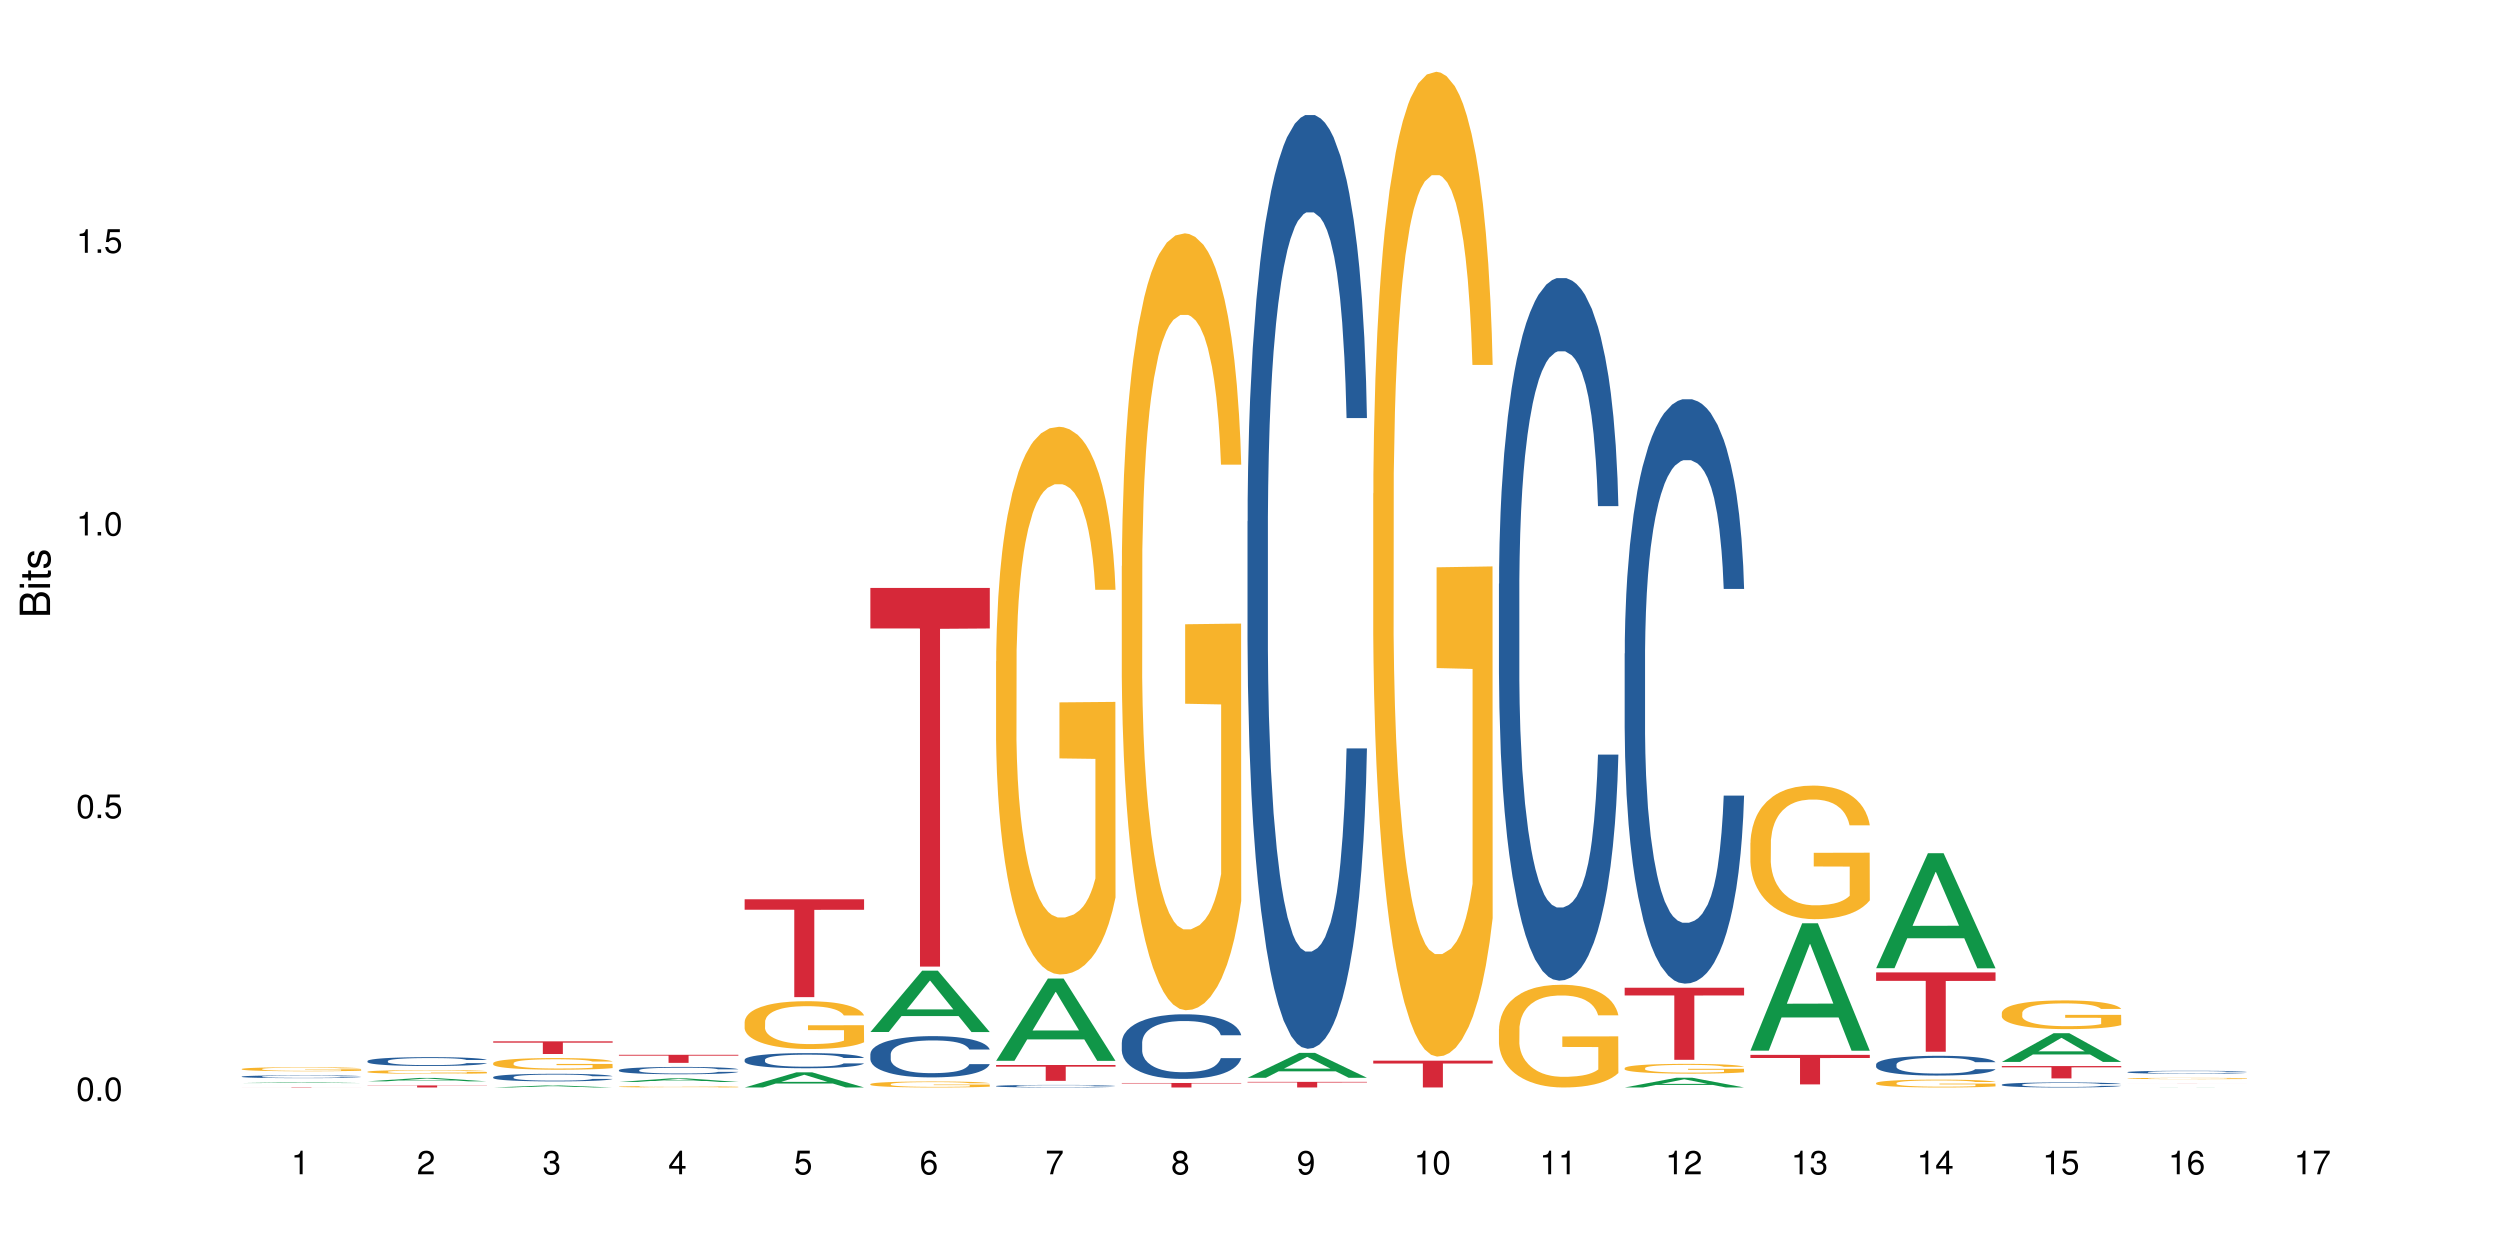 <?xml version="1.0" encoding="UTF-8"?>
<svg xmlns="http://www.w3.org/2000/svg" xmlns:xlink="http://www.w3.org/1999/xlink" width="720pt" height="360pt" viewBox="0 0 720 360" version="1.1">
<defs>
<g>
<symbol overflow="visible" id="glyph0-0">
<path style="stroke:none;" d=""/>
</symbol>
<symbol overflow="visible" id="glyph0-1">
<path style="stroke:none;" d="M 2.641 -6.797 C 2 -6.797 1.422 -6.531 1.078 -6.047 C 0.641 -5.453 0.406 -4.547 0.406 -3.297 C 0.406 -1 1.188 0.219 2.641 0.219 C 4.078 0.219 4.859 -1 4.859 -3.234 C 4.859 -4.562 4.656 -5.438 4.203 -6.047 C 3.844 -6.531 3.281 -6.797 2.641 -6.797 Z M 2.641 -6.047 C 3.547 -6.047 4 -5.125 4 -3.312 C 4 -1.375 3.562 -0.484 2.625 -0.484 C 1.734 -0.484 1.281 -1.422 1.281 -3.281 C 1.281 -5.141 1.734 -6.047 2.641 -6.047 Z M 2.641 -6.047 "/>
</symbol>
<symbol overflow="visible" id="glyph0-2">
<path style="stroke:none;" d="M 1.828 -1 L 0.828 -1 L 0.828 0 L 1.828 0 Z M 1.828 -1 "/>
</symbol>
<symbol overflow="visible" id="glyph0-3">
<path style="stroke:none;" d="M 4.562 -6.797 L 1.062 -6.797 L 0.547 -3.094 L 1.328 -3.094 C 1.719 -3.562 2.047 -3.734 2.578 -3.734 C 3.484 -3.734 4.062 -3.109 4.062 -2.094 C 4.062 -1.125 3.484 -0.531 2.578 -0.531 C 1.828 -0.531 1.375 -0.906 1.188 -1.672 L 0.328 -1.672 C 0.453 -1.109 0.547 -0.844 0.75 -0.594 C 1.125 -0.078 1.828 0.219 2.594 0.219 C 3.969 0.219 4.922 -0.781 4.922 -2.219 C 4.922 -3.562 4.031 -4.484 2.719 -4.484 C 2.25 -4.484 1.859 -4.359 1.469 -4.062 L 1.734 -5.969 L 4.562 -5.969 Z M 4.562 -6.797 "/>
</symbol>
<symbol overflow="visible" id="glyph0-4">
<path style="stroke:none;" d="M 2.484 -4.844 L 2.484 0 L 3.328 0 L 3.328 -6.797 L 2.766 -6.797 C 2.469 -5.75 2.281 -5.609 0.984 -5.453 L 0.984 -4.844 Z M 2.484 -4.844 "/>
</symbol>
<symbol overflow="visible" id="glyph0-5">
<path style="stroke:none;" d="M 4.859 -0.828 L 1.281 -0.828 C 1.359 -1.391 1.672 -1.75 2.5 -2.234 L 3.469 -2.75 C 4.406 -3.266 4.906 -3.969 4.906 -4.812 C 4.906 -5.375 4.672 -5.906 4.266 -6.266 C 3.859 -6.625 3.375 -6.797 2.719 -6.797 C 1.859 -6.797 1.219 -6.5 0.844 -5.922 C 0.609 -5.562 0.5 -5.125 0.484 -4.438 L 1.328 -4.438 C 1.359 -4.906 1.406 -5.188 1.531 -5.406 C 1.75 -5.812 2.188 -6.062 2.703 -6.062 C 3.469 -6.062 4.031 -5.516 4.031 -4.781 C 4.031 -4.25 3.719 -3.797 3.125 -3.438 L 2.234 -2.938 C 0.812 -2.141 0.406 -1.5 0.328 0 L 4.859 0 Z M 4.859 -0.828 "/>
</symbol>
<symbol overflow="visible" id="glyph0-6">
<path style="stroke:none;" d="M 2.125 -3.125 L 2.578 -3.125 C 3.516 -3.125 3.984 -2.703 3.984 -1.891 C 3.984 -1.031 3.469 -0.531 2.578 -0.531 C 1.656 -0.531 1.203 -0.984 1.156 -1.969 L 0.312 -1.969 C 0.344 -1.422 0.438 -1.078 0.609 -0.766 C 0.953 -0.109 1.625 0.219 2.547 0.219 C 3.953 0.219 4.859 -0.609 4.859 -1.906 C 4.859 -2.766 4.516 -3.25 3.703 -3.516 C 4.344 -3.766 4.656 -4.25 4.656 -4.938 C 4.656 -6.109 3.875 -6.797 2.578 -6.797 C 1.203 -6.797 0.484 -6.047 0.453 -4.609 L 1.297 -4.609 C 1.312 -5.016 1.344 -5.25 1.453 -5.453 C 1.641 -5.828 2.062 -6.062 2.594 -6.062 C 3.344 -6.062 3.797 -5.625 3.797 -4.906 C 3.797 -4.422 3.609 -4.141 3.25 -3.984 C 3.016 -3.891 2.719 -3.844 2.125 -3.844 Z M 2.125 -3.125 "/>
</symbol>
<symbol overflow="visible" id="glyph0-7">
<path style="stroke:none;" d="M 3.141 -1.625 L 3.141 0 L 3.984 0 L 3.984 -1.625 L 4.984 -1.625 L 4.984 -2.391 L 3.984 -2.391 L 3.984 -6.797 L 3.359 -6.797 L 0.266 -2.516 L 0.266 -1.625 Z M 3.141 -2.391 L 1 -2.391 L 3.141 -5.359 Z M 3.141 -2.391 "/>
</symbol>
<symbol overflow="visible" id="glyph0-8">
<path style="stroke:none;" d="M 4.781 -5.031 C 4.609 -6.141 3.891 -6.797 2.844 -6.797 C 2.094 -6.797 1.422 -6.438 1.031 -5.828 C 0.609 -5.172 0.406 -4.344 0.406 -3.094 C 0.406 -1.953 0.578 -1.234 0.984 -0.625 C 1.359 -0.078 1.953 0.219 2.703 0.219 C 3.984 0.219 4.922 -0.734 4.922 -2.078 C 4.922 -3.344 4.062 -4.234 2.844 -4.234 C 2.172 -4.234 1.641 -3.969 1.281 -3.469 C 1.281 -5.125 1.828 -6.047 2.797 -6.047 C 3.391 -6.047 3.797 -5.672 3.938 -5.031 Z M 2.734 -3.484 C 3.547 -3.484 4.062 -2.922 4.062 -2 C 4.062 -1.156 3.484 -0.531 2.703 -0.531 C 1.922 -0.531 1.328 -1.188 1.328 -2.047 C 1.328 -2.891 1.906 -3.484 2.734 -3.484 Z M 2.734 -3.484 "/>
</symbol>
<symbol overflow="visible" id="glyph0-9">
<path style="stroke:none;" d="M 4.984 -6.797 L 0.438 -6.797 L 0.438 -5.969 L 4.109 -5.969 C 2.5 -3.656 1.828 -2.234 1.328 0 L 2.219 0 C 2.594 -2.172 3.453 -4.047 4.984 -6.094 Z M 4.984 -6.797 "/>
</symbol>
<symbol overflow="visible" id="glyph0-10">
<path style="stroke:none;" d="M 3.75 -3.578 C 4.453 -4 4.688 -4.344 4.688 -4.984 C 4.688 -6.047 3.844 -6.797 2.641 -6.797 C 1.438 -6.797 0.594 -6.047 0.594 -4.984 C 0.594 -4.359 0.828 -4.016 1.516 -3.578 C 0.734 -3.203 0.359 -2.641 0.359 -1.891 C 0.359 -0.641 1.297 0.219 2.641 0.219 C 3.984 0.219 4.922 -0.641 4.922 -1.875 C 4.922 -2.641 4.531 -3.203 3.75 -3.578 Z M 2.641 -6.047 C 3.359 -6.047 3.812 -5.625 3.812 -4.969 C 3.812 -4.344 3.344 -3.922 2.641 -3.922 C 1.922 -3.922 1.453 -4.344 1.453 -4.984 C 1.453 -5.625 1.922 -6.047 2.641 -6.047 Z M 2.641 -3.203 C 3.484 -3.203 4.062 -2.672 4.062 -1.875 C 4.062 -1.062 3.484 -0.531 2.625 -0.531 C 1.797 -0.531 1.219 -1.078 1.219 -1.875 C 1.219 -2.672 1.797 -3.203 2.641 -3.203 Z M 2.641 -3.203 "/>
</symbol>
<symbol overflow="visible" id="glyph0-11">
<path style="stroke:none;" d="M 0.516 -1.547 C 0.672 -0.438 1.406 0.219 2.438 0.219 C 3.188 0.219 3.859 -0.141 4.266 -0.75 C 4.688 -1.406 4.891 -2.25 4.891 -3.484 C 4.891 -4.625 4.703 -5.359 4.312 -5.953 C 3.938 -6.5 3.344 -6.797 2.594 -6.797 C 1.297 -6.797 0.359 -5.844 0.359 -4.516 C 0.359 -3.25 1.234 -2.344 2.453 -2.344 C 3.094 -2.344 3.562 -2.578 4.016 -3.109 C 4 -1.453 3.469 -0.531 2.5 -0.531 C 1.906 -0.531 1.484 -0.906 1.359 -1.547 Z M 2.578 -6.062 C 3.375 -6.062 3.969 -5.406 3.969 -4.531 C 3.969 -3.688 3.375 -3.094 2.547 -3.094 C 1.734 -3.094 1.234 -3.672 1.234 -4.578 C 1.234 -5.438 1.797 -6.062 2.578 -6.062 Z M 2.578 -6.062 "/>
</symbol>
<symbol overflow="visible" id="glyph1-0">
<path style="stroke:none;" d=""/>
</symbol>
<symbol overflow="visible" id="glyph1-1">
<path style="stroke:none;" d="M 0 -0.953 L 0 -4.891 C 0 -5.719 -0.234 -6.344 -0.734 -6.797 C -1.188 -7.234 -1.812 -7.469 -2.5 -7.469 C -3.547 -7.469 -4.188 -7 -4.625 -5.875 C -4.984 -6.672 -5.641 -7.094 -6.531 -7.094 C -7.156 -7.094 -7.734 -6.859 -8.141 -6.391 C -8.562 -5.938 -8.75 -5.344 -8.75 -4.5 L -8.75 -0.953 Z M -4.984 -2.062 L -7.766 -2.062 L -7.766 -4.219 C -7.766 -4.844 -7.688 -5.203 -7.453 -5.5 C -7.219 -5.812 -6.859 -5.969 -6.375 -5.969 C -5.906 -5.969 -5.531 -5.812 -5.297 -5.5 C -5.062 -5.203 -4.984 -4.844 -4.984 -4.219 Z M -0.984 -2.062 L -4 -2.062 L -4 -4.781 C -4 -5.328 -3.859 -5.688 -3.578 -5.953 C -3.297 -6.219 -2.922 -6.359 -2.484 -6.359 C -2.062 -6.359 -1.688 -6.219 -1.406 -5.953 C -1.109 -5.688 -0.984 -5.328 -0.984 -4.781 Z M -0.984 -2.062 "/>
</symbol>
<symbol overflow="visible" id="glyph1-2">
<path style="stroke:none;" d="M -6.281 -1.797 L -6.281 -0.797 L 0 -0.797 L 0 -1.797 Z M -8.75 -1.797 L -8.75 -0.797 L -7.484 -0.797 L -7.484 -1.797 Z M -8.75 -1.797 "/>
</symbol>
<symbol overflow="visible" id="glyph1-3">
<path style="stroke:none;" d="M -6.281 -3.047 L -6.281 -2.016 L -8.016 -2.016 L -8.016 -1.016 L -6.281 -1.016 L -6.281 -0.172 L -5.469 -0.172 L -5.469 -1.016 L -0.719 -1.016 C -0.078 -1.016 0.281 -1.453 0.281 -2.234 C 0.281 -2.469 0.25 -2.719 0.188 -3.047 L -0.641 -3.047 C -0.609 -2.922 -0.594 -2.766 -0.594 -2.562 C -0.594 -2.141 -0.719 -2.016 -1.156 -2.016 L -5.469 -2.016 L -5.469 -3.047 Z M -6.281 -3.047 "/>
</symbol>
<symbol overflow="visible" id="glyph1-4">
<path style="stroke:none;" d="M -4.531 -5.25 C -5.766 -5.25 -6.469 -4.422 -6.469 -2.969 C -6.469 -1.516 -5.719 -0.562 -4.547 -0.562 C -3.562 -0.562 -3.094 -1.062 -2.734 -2.562 L -2.516 -3.484 C -2.344 -4.188 -2.094 -4.469 -1.625 -4.469 C -1.047 -4.469 -0.641 -3.875 -0.641 -3 C -0.641 -2.453 -0.797 -2 -1.062 -1.75 C -1.25 -1.594 -1.422 -1.531 -1.875 -1.469 L -1.875 -0.406 C -0.422 -0.453 0.281 -1.266 0.281 -2.922 C 0.281 -4.5 -0.5 -5.516 -1.719 -5.516 C -2.656 -5.516 -3.172 -4.984 -3.469 -3.734 L -3.703 -2.766 C -3.891 -1.953 -4.156 -1.609 -4.594 -1.609 C -5.172 -1.609 -5.547 -2.125 -5.547 -2.938 C -5.547 -3.75 -5.203 -4.172 -4.531 -4.203 Z M -4.531 -5.25 "/>
</symbol>
</g>
</defs>
<g id="surface53241">
<rect x="0" y="0" width="720" height="360" style="fill:rgb(100%,100%,100%);fill-opacity:1;stroke:none;"/>
<path style=" stroke:none;fill-rule:nonzero;fill:rgb(6.275%,58.824%,28.235%);fill-opacity:1;" d="M 69.629 311.922 L 69.668 311.922 L 84.551 311.68 L 89.07 311.68 L 104.027 311.922 L 98.77 311.922 L 95.023 311.859 L 78.598 311.859 L 74.922 311.922 L 69.629 311.922 L 80.176 311.832 L 93.516 311.832 L 86.863 311.719 L 86.719 311.719 L 80.141 311.832 L 80.176 311.832 Z M 69.629 311.922 "/>
<path style=" stroke:none;fill-rule:nonzero;fill:rgb(14.51%,36.078%,60%);fill-opacity:1;" d="M 69.629 310.051 L 69.672 310.051 L 69.672 310.031 L 69.797 310.004 L 70.09 309.969 L 70.383 309.945 L 71.141 309.898 L 72.188 309.859 L 73.277 309.824 L 74.074 309.805 L 74.789 309.793 L 76.426 309.766 L 77.473 309.75 L 78.605 309.738 L 79.992 309.727 L 80.996 309.719 L 83.262 309.707 L 84.941 309.699 L 89.051 309.699 L 90.73 309.703 L 91.945 309.703 L 93.289 309.711 L 94.422 309.719 L 96.391 309.734 L 98.152 309.754 L 98.949 309.766 L 100.207 309.789 L 101.172 309.812 L 101.844 309.832 L 102.602 309.859 L 103.27 309.891 L 103.773 309.93 L 104.027 309.961 L 98.152 309.961 L 97.859 309.93 L 97.523 309.906 L 96.895 309.879 L 96.266 309.855 L 95.387 309.836 L 94.586 309.82 L 93.496 309.809 L 92.531 309.797 L 91.527 309.793 L 90.562 309.785 L 88.715 309.781 L 86.574 309.781 L 85.777 309.785 L 84.145 309.789 L 83.262 309.797 L 82.004 309.805 L 81.121 309.816 L 80.074 309.828 L 79.359 309.844 L 78.48 309.863 L 77.852 309.879 L 77.137 309.902 L 76.719 309.922 L 76.34 309.941 L 76.004 309.965 L 75.754 309.992 L 75.586 310.02 L 75.5 310.047 L 75.5 310.16 L 75.586 310.188 L 75.797 310.219 L 76.34 310.262 L 77.137 310.301 L 78.062 310.332 L 78.941 310.355 L 79.445 310.367 L 80.117 310.379 L 81.164 310.391 L 82.676 310.406 L 83.555 310.414 L 84.898 310.418 L 86.281 310.422 L 88.129 310.422 L 89.766 310.418 L 90.855 310.414 L 91.988 310.41 L 93.539 310.398 L 94.504 310.383 L 95.344 310.371 L 95.973 310.355 L 96.391 310.344 L 97.02 310.32 L 97.523 310.297 L 97.902 310.27 L 98.152 310.246 L 104.027 310.246 L 103.773 310.277 L 103.398 310.305 L 103.02 310.324 L 102.434 310.352 L 101.762 310.375 L 100.797 310.398 L 100 310.418 L 98.949 310.438 L 97.984 310.449 L 96.938 310.461 L 95.387 310.477 L 94.379 310.484 L 93.289 310.492 L 91.988 310.496 L 90.352 310.504 L 85.191 310.504 L 83.891 310.5 L 82.172 310.496 L 80.031 310.48 L 78.48 310.469 L 77.266 310.453 L 76.215 310.438 L 75.039 310.418 L 73.531 310.387 L 72.609 310.359 L 71.977 310.34 L 71.266 310.312 L 70.762 310.285 L 70.176 310.246 L 69.754 310.191 L 69.629 310.152 Z M 69.629 310.051 "/>
<path style=" stroke:none;fill-rule:nonzero;fill:rgb(96.863%,70.196%,16.863%);fill-opacity:1;" d="M 69.629 307.859 L 69.672 307.859 L 69.672 307.836 L 69.84 307.789 L 70.258 307.723 L 70.805 307.668 L 71.391 307.629 L 71.77 307.605 L 72.398 307.574 L 72.941 307.551 L 74.328 307.504 L 76.09 307.457 L 77.055 307.438 L 78.145 307.422 L 79.695 307.402 L 80.41 307.395 L 82.59 307.375 L 85.066 307.367 L 87.793 307.363 L 89.051 307.363 L 90.77 307.367 L 93.121 307.379 L 94.461 307.391 L 95.512 307.402 L 96.602 307.414 L 97.945 307.434 L 99.203 307.461 L 100.207 307.484 L 101.215 307.52 L 102.055 307.551 L 102.766 307.59 L 103.398 307.633 L 103.773 307.672 L 104.027 307.707 L 98.195 307.707 L 97.859 307.672 L 97.48 307.641 L 96.852 307.605 L 96.223 307.582 L 95.594 307.562 L 94.422 307.535 L 93.414 307.516 L 92.156 307.504 L 90.938 307.492 L 89.555 307.484 L 86.492 307.484 L 84.48 307.492 L 83.305 307.5 L 82.465 307.508 L 81.289 307.523 L 80.578 307.539 L 80.156 307.547 L 78.898 307.578 L 78.062 307.609 L 77.598 307.629 L 77.012 307.66 L 76.594 307.688 L 76.133 307.73 L 75.879 307.762 L 75.543 307.836 L 75.5 308.027 L 75.629 308.066 L 75.879 308.109 L 76.215 308.148 L 76.719 308.188 L 77.223 308.219 L 78.102 308.262 L 78.859 308.289 L 79.445 308.305 L 80.578 308.336 L 81.039 308.344 L 82.129 308.363 L 83.262 308.379 L 84.645 308.391 L 85.695 308.398 L 87.371 308.402 L 89.512 308.402 L 92.027 308.395 L 93.625 308.387 L 94.715 308.379 L 95.426 308.371 L 96.309 308.359 L 96.938 308.352 L 97.523 308.34 L 98.238 308.32 L 98.238 308.066 L 87.875 308.066 L 87.875 307.945 L 103.984 307.945 L 104.027 308.359 L 103.145 308.391 L 102.055 308.418 L 101.004 308.438 L 99.914 308.457 L 98.363 308.477 L 97.105 308.488 L 95.176 308.504 L 93.414 308.512 L 91.566 308.52 L 89.934 308.523 L 88.004 308.523 L 86.281 308.52 L 84.438 308.516 L 82.969 308.508 L 81.625 308.496 L 80.285 308.48 L 78.605 308.461 L 77.516 308.441 L 75.25 308.395 L 74.242 308.363 L 73.574 308.344 L 72.902 308.316 L 72.188 308.285 L 71.516 308.25 L 71.012 308.215 L 70.551 308.18 L 70.215 308.145 L 69.883 308.098 L 69.715 308.059 L 69.629 308.023 Z M 69.629 307.859 "/>
<path style=" stroke:none;fill-rule:nonzero;fill:rgb(83.922%,15.686%,22.353%);fill-opacity:1;" d="M 69.629 313.098 L 104.027 313.098 L 104.027 313.105 L 89.691 313.105 L 89.691 313.195 L 83.922 313.195 L 83.922 313.105 L 69.629 313.105 Z M 69.629 313.098 "/>
<path style=" stroke:none;fill-rule:nonzero;fill:rgb(6.275%,58.824%,28.235%);fill-opacity:1;" d="M 105.836 311.43 L 105.871 311.426 L 120.758 310.445 L 125.277 310.445 L 140.234 311.43 L 134.977 311.43 L 131.23 311.172 L 114.805 311.172 L 111.129 311.43 L 105.836 311.43 L 116.383 311.066 L 129.723 311.066 L 123.07 310.605 L 122.926 310.605 L 116.348 311.066 L 116.383 311.066 Z M 105.836 311.43 "/>
<path style=" stroke:none;fill-rule:nonzero;fill:rgb(14.51%,36.078%,60%);fill-opacity:1;" d="M 105.836 305.57 L 105.879 305.566 L 105.879 305.512 L 106.004 305.422 L 106.297 305.309 L 106.59 305.234 L 107.348 305.094 L 108.395 304.961 L 109.484 304.859 L 110.281 304.797 L 110.996 304.75 L 112.633 304.664 L 113.68 304.621 L 114.812 304.582 L 116.195 304.543 L 117.203 304.52 L 119.469 304.48 L 121.148 304.465 L 122.449 304.457 L 125.258 304.457 L 126.938 304.469 L 128.152 304.48 L 129.496 304.496 L 130.629 304.52 L 132.598 304.57 L 134.359 304.637 L 135.156 304.672 L 136.414 304.746 L 137.379 304.816 L 138.051 304.875 L 138.809 304.961 L 139.477 305.066 L 139.98 305.188 L 140.234 305.285 L 134.359 305.285 L 134.066 305.191 L 133.73 305.121 L 133.102 305.023 L 132.473 304.957 L 131.59 304.891 L 130.793 304.844 L 129.703 304.801 L 128.738 304.773 L 127.734 304.75 L 126.77 304.738 L 124.922 304.723 L 122.781 304.723 L 121.984 304.727 L 120.352 304.746 L 119.469 304.762 L 118.211 304.797 L 117.328 304.828 L 116.281 304.875 L 115.566 304.914 L 114.688 304.973 L 114.059 305.027 L 113.344 305.105 L 112.926 305.164 L 112.547 305.227 L 112.211 305.305 L 111.961 305.387 L 111.793 305.473 L 111.707 305.559 L 111.707 305.918 L 111.793 306.004 L 112.004 306.102 L 112.547 306.242 L 113.344 306.367 L 114.27 306.465 L 115.148 306.535 L 115.652 306.57 L 116.324 306.605 L 117.371 306.652 L 118.883 306.699 L 119.762 306.719 L 121.105 306.738 L 122.488 306.746 L 124.336 306.746 L 125.973 306.738 L 127.062 306.727 L 128.195 306.707 L 129.746 306.668 L 130.711 306.629 L 131.551 306.586 L 132.18 306.539 L 132.598 306.504 L 133.227 306.43 L 133.73 306.352 L 134.109 306.27 L 134.359 306.191 L 140.234 306.191 L 139.98 306.285 L 139.605 306.375 L 139.227 306.441 L 138.641 306.523 L 137.969 306.598 L 137.004 306.68 L 136.207 306.73 L 135.156 306.789 L 134.191 306.836 L 133.145 306.875 L 131.59 306.922 L 130.586 306.945 L 129.496 306.965 L 128.195 306.984 L 126.559 307 L 124.797 307.012 L 123.16 307.012 L 121.398 307.008 L 120.098 307 L 118.379 306.977 L 116.238 306.934 L 114.688 306.891 L 113.469 306.848 L 112.422 306.801 L 111.246 306.738 L 109.738 306.633 L 108.816 306.555 L 108.184 306.488 L 107.473 306.398 L 106.969 306.316 L 106.383 306.188 L 105.961 306.02 L 105.836 305.891 Z M 105.836 305.57 "/>
<path style=" stroke:none;fill-rule:nonzero;fill:rgb(96.863%,70.196%,16.863%);fill-opacity:1;" d="M 105.836 308.652 L 105.879 308.648 L 105.879 308.629 L 106.047 308.586 L 106.465 308.523 L 107.012 308.473 L 107.598 308.434 L 107.977 308.414 L 108.605 308.383 L 109.148 308.363 L 110.535 308.316 L 112.297 308.277 L 113.262 308.258 L 114.352 308.242 L 115.902 308.223 L 116.617 308.215 L 118.797 308.199 L 121.273 308.191 L 124 308.188 L 125.258 308.188 L 126.977 308.191 L 129.328 308.203 L 130.668 308.215 L 131.719 308.223 L 132.809 308.234 L 134.152 308.254 L 135.41 308.277 L 136.414 308.305 L 137.422 308.332 L 138.262 308.363 L 138.973 308.398 L 139.605 308.441 L 139.98 308.477 L 140.234 308.508 L 134.402 308.508 L 134.066 308.477 L 133.688 308.449 L 133.059 308.414 L 132.43 308.391 L 131.801 308.375 L 130.629 308.348 L 129.621 308.332 L 128.363 308.316 L 127.145 308.309 L 125.762 308.305 L 124.922 308.301 L 122.699 308.301 L 120.688 308.309 L 119.512 308.316 L 118.672 308.324 L 117.496 308.34 L 116.785 308.352 L 116.363 308.359 L 115.105 308.391 L 114.27 308.418 L 113.805 308.434 L 113.219 308.465 L 112.801 308.492 L 112.34 308.531 L 112.086 308.562 L 111.75 308.629 L 111.707 308.805 L 111.836 308.844 L 112.086 308.883 L 112.422 308.918 L 112.926 308.957 L 113.43 308.984 L 114.309 309.023 L 115.066 309.051 L 115.652 309.066 L 116.785 309.094 L 117.246 309.102 L 118.336 309.121 L 119.469 309.133 L 120.852 309.145 L 121.902 309.152 L 123.578 309.156 L 125.719 309.156 L 128.234 309.152 L 129.828 309.145 L 130.922 309.137 L 131.633 309.129 L 132.516 309.117 L 133.145 309.109 L 133.73 309.098 L 134.445 309.078 L 134.445 308.844 L 124.082 308.844 L 124.082 308.73 L 140.191 308.73 L 140.234 309.117 L 139.352 309.145 L 138.262 309.172 L 137.211 309.191 L 136.121 309.207 L 134.57 309.227 L 133.312 309.238 L 131.383 309.25 L 129.621 309.262 L 127.773 309.266 L 126.137 309.27 L 122.488 309.27 L 120.645 309.262 L 119.176 309.254 L 117.832 309.246 L 116.492 309.23 L 114.812 309.211 L 113.723 309.195 L 111.457 309.148 L 110.449 309.121 L 109.781 309.102 L 109.109 309.078 L 108.395 309.047 L 107.723 309.016 L 107.219 308.984 L 106.758 308.949 L 106.422 308.914 L 106.09 308.871 L 105.922 308.836 L 105.836 308.805 Z M 105.836 308.652 "/>
<path style=" stroke:none;fill-rule:nonzero;fill:rgb(83.922%,15.686%,22.353%);fill-opacity:1;" d="M 105.836 312.605 L 140.234 312.605 L 140.234 312.668 L 125.898 312.668 L 125.898 313.195 L 120.129 313.195 L 120.129 312.668 L 105.836 312.668 Z M 105.836 312.605 "/>
<path style=" stroke:none;fill-rule:nonzero;fill:rgb(6.275%,58.824%,28.235%);fill-opacity:1;" d="M 142.043 313.195 L 142.078 313.195 L 156.965 312.617 L 161.484 312.617 L 176.441 313.195 L 171.184 313.195 L 167.438 313.043 L 151.012 313.043 L 147.336 313.195 L 142.043 313.195 L 152.59 312.98 L 165.93 312.98 L 159.277 312.711 L 159.133 312.711 L 152.555 312.98 L 152.59 312.98 Z M 142.043 313.195 "/>
<path style=" stroke:none;fill-rule:nonzero;fill:rgb(14.51%,36.078%,60%);fill-opacity:1;" d="M 142.043 310.207 L 142.086 310.203 L 142.086 310.156 L 142.211 310.082 L 142.504 309.984 L 142.797 309.918 L 143.555 309.801 L 144.602 309.688 L 145.691 309.598 L 146.488 309.547 L 147.203 309.508 L 148.84 309.434 L 149.887 309.395 L 151.02 309.359 L 152.402 309.328 L 153.41 309.305 L 155.676 309.273 L 157.355 309.262 L 158.652 309.254 L 161.465 309.254 L 163.145 309.262 L 164.359 309.273 L 165.703 309.289 L 166.832 309.305 L 168.805 309.352 L 170.566 309.406 L 171.363 309.438 L 172.621 309.5 L 173.586 309.559 L 174.258 309.613 L 175.012 309.688 L 175.684 309.777 L 176.188 309.879 L 176.441 309.965 L 170.566 309.965 L 170.273 309.883 L 169.938 309.82 L 169.309 309.742 L 168.68 309.684 L 167.797 309.625 L 167 309.586 L 165.91 309.547 L 164.945 309.523 L 163.941 309.508 L 162.977 309.496 L 161.129 309.48 L 158.988 309.48 L 158.191 309.488 L 156.559 309.504 L 155.676 309.516 L 154.418 309.543 L 153.535 309.57 L 152.488 309.609 L 151.773 309.645 L 150.895 309.695 L 150.266 309.742 L 149.551 309.809 L 149.133 309.859 L 148.754 309.914 L 148.418 309.98 L 148.168 310.051 L 148 310.125 L 147.914 310.195 L 147.914 310.508 L 148 310.578 L 148.211 310.66 L 148.754 310.785 L 149.551 310.891 L 150.473 310.973 L 151.355 311.035 L 151.859 311.062 L 152.531 311.094 L 153.578 311.133 L 155.09 311.172 L 155.969 311.191 L 157.312 311.207 L 158.695 311.215 L 160.543 311.215 L 162.18 311.207 L 163.27 311.195 L 164.402 311.18 L 165.953 311.145 L 166.918 311.113 L 167.758 311.074 L 168.387 311.039 L 168.805 311.004 L 169.434 310.945 L 169.938 310.875 L 170.316 310.805 L 170.566 310.738 L 176.441 310.738 L 176.188 310.816 L 175.812 310.895 L 175.434 310.953 L 174.848 311.023 L 174.176 311.086 L 173.211 311.156 L 172.414 311.203 L 171.363 311.25 L 170.398 311.289 L 169.352 311.324 L 167.797 311.363 L 166.793 311.383 L 165.703 311.402 L 164.402 311.418 L 162.766 311.434 L 161.004 311.441 L 159.367 311.441 L 157.605 311.438 L 156.305 311.43 L 154.586 311.41 L 152.445 311.375 L 150.895 311.336 L 149.676 311.301 L 148.629 311.258 L 147.453 311.207 L 145.945 311.117 L 145.02 311.051 L 144.391 310.992 L 143.68 310.914 L 143.176 310.848 L 142.59 310.734 L 142.168 310.594 L 142.043 310.48 Z M 142.043 310.207 "/>
<path style=" stroke:none;fill-rule:nonzero;fill:rgb(96.863%,70.196%,16.863%);fill-opacity:1;" d="M 142.043 306.16 L 142.086 306.156 L 142.086 306.098 L 142.254 305.957 L 142.672 305.77 L 143.219 305.613 L 143.805 305.488 L 144.184 305.426 L 144.812 305.332 L 145.355 305.266 L 146.742 305.129 L 148.504 305 L 149.469 304.945 L 150.559 304.891 L 152.109 304.832 L 152.824 304.812 L 155.004 304.762 L 157.48 304.73 L 160.207 304.723 L 161.465 304.727 L 163.184 304.738 L 165.535 304.773 L 166.875 304.801 L 167.926 304.832 L 169.016 304.875 L 170.359 304.934 L 171.617 305.008 L 172.621 305.082 L 173.629 305.172 L 174.469 305.273 L 175.18 305.379 L 175.812 305.508 L 176.188 305.613 L 176.441 305.723 L 170.609 305.723 L 170.273 305.613 L 169.895 305.531 L 169.266 305.43 L 168.637 305.359 L 168.008 305.301 L 166.832 305.219 L 165.828 305.172 L 164.57 305.129 L 163.352 305.102 L 161.969 305.082 L 161.129 305.074 L 158.906 305.074 L 156.891 305.098 L 155.719 305.121 L 154.879 305.145 L 153.703 305.191 L 152.992 305.23 L 152.57 305.254 L 151.312 305.348 L 150.473 305.434 L 150.012 305.492 L 149.426 305.586 L 149.008 305.668 L 148.547 305.789 L 148.293 305.883 L 147.957 306.09 L 147.914 306.641 L 148.043 306.758 L 148.293 306.883 L 148.629 306.996 L 149.133 307.109 L 149.637 307.199 L 150.516 307.32 L 151.273 307.398 L 151.859 307.453 L 152.992 307.535 L 153.453 307.562 L 154.543 307.617 L 155.676 307.66 L 157.059 307.695 L 158.109 307.715 L 159.785 307.73 L 161.926 307.73 L 164.441 307.711 L 166.035 307.688 L 167.129 307.664 L 167.84 307.641 L 168.723 307.609 L 169.352 307.578 L 169.938 307.543 L 170.652 307.492 L 170.652 306.758 L 160.289 306.754 L 160.289 306.41 L 176.398 306.41 L 176.441 307.609 L 175.559 307.691 L 174.469 307.77 L 173.418 307.832 L 172.328 307.883 L 170.777 307.941 L 169.52 307.977 L 167.59 308.02 L 165.828 308.051 L 163.98 308.066 L 162.344 308.078 L 160.418 308.078 L 158.695 308.074 L 156.852 308.055 L 155.383 308.031 L 154.039 308 L 152.699 307.961 L 151.02 307.895 L 149.93 307.844 L 148.797 307.777 L 147.664 307.703 L 146.656 307.621 L 145.984 307.555 L 145.316 307.48 L 144.602 307.391 L 143.93 307.285 L 143.426 307.191 L 142.965 307.082 L 142.629 306.98 L 142.293 306.844 L 142.129 306.734 L 142.043 306.641 Z M 142.043 306.16 "/>
<path style=" stroke:none;fill-rule:nonzero;fill:rgb(83.922%,15.686%,22.353%);fill-opacity:1;" d="M 142.043 299.898 L 176.441 299.898 L 176.441 300.289 L 162.105 300.293 L 162.105 303.547 L 156.336 303.547 L 156.336 300.297 L 156.254 300.289 L 142.043 300.289 Z M 142.043 299.898 "/>
<path style=" stroke:none;fill-rule:nonzero;fill:rgb(6.275%,58.824%,28.235%);fill-opacity:1;" d="M 178.25 311.605 L 178.285 311.605 L 193.172 310.559 L 197.691 310.559 L 212.648 311.609 L 207.391 311.609 L 203.645 311.336 L 187.219 311.336 L 183.543 311.605 L 178.25 311.605 L 188.797 311.223 L 202.137 311.219 L 195.484 310.73 L 195.41 310.73 L 195.34 310.734 L 188.762 311.219 L 188.797 311.223 Z M 178.25 311.605 "/>
<path style=" stroke:none;fill-rule:nonzero;fill:rgb(14.51%,36.078%,60%);fill-opacity:1;" d="M 178.25 308.195 L 178.293 308.195 L 178.293 308.148 L 178.418 308.074 L 178.711 307.98 L 179.004 307.918 L 179.762 307.805 L 180.809 307.695 L 181.898 307.609 L 182.695 307.559 L 183.41 307.523 L 185.047 307.449 L 186.094 307.414 L 187.227 307.383 L 188.609 307.348 L 189.617 307.328 L 191.883 307.297 L 193.562 307.285 L 194.859 307.277 L 197.672 307.277 L 199.348 307.285 L 200.566 307.297 L 201.91 307.312 L 203.039 307.328 L 205.012 307.371 L 206.773 307.426 L 207.57 307.457 L 208.828 307.516 L 209.793 307.574 L 210.465 307.625 L 211.219 307.695 L 211.891 307.781 L 212.395 307.879 L 212.648 307.961 L 206.773 307.961 L 206.48 307.887 L 206.145 307.824 L 205.516 307.746 L 204.887 307.691 L 204.004 307.637 L 203.207 307.598 L 202.117 307.562 L 201.152 307.539 L 200.148 307.523 L 199.184 307.512 L 197.336 307.5 L 195.195 307.5 L 194.398 307.504 L 192.766 307.52 L 191.883 307.531 L 190.625 307.559 L 189.742 307.582 L 188.695 307.621 L 187.98 307.656 L 187.102 307.703 L 186.473 307.75 L 185.758 307.812 L 185.34 307.859 L 184.961 307.914 L 184.625 307.977 L 184.375 308.047 L 184.207 308.117 L 184.121 308.188 L 184.121 308.484 L 184.207 308.555 L 184.418 308.633 L 184.961 308.754 L 185.758 308.855 L 186.68 308.934 L 187.562 308.992 L 188.066 309.02 L 188.738 309.051 L 189.785 309.09 L 191.297 309.129 L 192.176 309.145 L 193.52 309.16 L 194.902 309.164 L 196.75 309.164 L 198.387 309.16 L 199.477 309.148 L 200.609 309.133 L 202.16 309.102 L 203.125 309.07 L 203.965 309.031 L 204.594 308.996 L 205.012 308.965 L 205.641 308.906 L 206.145 308.84 L 206.523 308.773 L 206.773 308.707 L 212.648 308.707 L 212.395 308.785 L 212.016 308.859 L 211.641 308.914 L 211.055 308.984 L 210.383 309.043 L 209.418 309.109 L 208.621 309.156 L 207.57 309.203 L 206.605 309.238 L 205.559 309.273 L 204.004 309.309 L 203 309.328 L 201.91 309.348 L 200.609 309.363 L 198.973 309.375 L 197.211 309.383 L 195.574 309.387 L 193.812 309.383 L 192.512 309.375 L 190.793 309.355 L 188.652 309.32 L 187.102 309.285 L 185.883 309.25 L 184.836 309.211 L 183.66 309.16 L 182.152 309.074 L 181.227 309.008 L 180.598 308.953 L 179.887 308.879 L 179.383 308.812 L 178.797 308.703 L 178.375 308.566 L 178.25 308.461 Z M 178.25 308.195 "/>
<path style=" stroke:none;fill-rule:nonzero;fill:rgb(96.863%,70.196%,16.863%);fill-opacity:1;" d="M 178.25 312.961 L 178.293 312.961 L 178.293 312.953 L 178.461 312.934 L 178.879 312.91 L 179.426 312.891 L 180.012 312.879 L 180.391 312.871 L 181.02 312.859 L 181.562 312.852 L 182.949 312.832 L 184.711 312.816 L 185.676 312.809 L 186.766 312.805 L 188.316 312.797 L 189.031 312.793 L 191.211 312.789 L 193.688 312.785 L 196.414 312.781 L 197.672 312.785 L 199.391 312.785 L 201.742 312.789 L 203.082 312.793 L 204.133 312.797 L 205.223 312.801 L 206.562 312.809 L 207.824 312.816 L 208.828 312.828 L 209.836 312.84 L 210.676 312.852 L 211.387 312.863 L 212.016 312.879 L 212.395 312.895 L 212.648 312.906 L 206.816 312.906 L 206.48 312.895 L 206.102 312.883 L 204.844 312.859 L 204.215 312.855 L 203.039 312.844 L 202.035 312.84 L 200.777 312.832 L 199.559 312.828 L 193.098 312.828 L 191.926 312.832 L 191.086 312.836 L 189.91 312.84 L 189.199 312.844 L 188.777 312.848 L 187.52 312.859 L 186.68 312.871 L 186.219 312.879 L 185.633 312.891 L 185.215 312.898 L 184.754 312.914 L 184.5 312.926 L 184.164 312.949 L 184.121 313.02 L 184.25 313.035 L 184.5 313.047 L 184.836 313.062 L 185.34 313.078 L 185.844 313.086 L 186.723 313.102 L 187.48 313.113 L 188.066 313.117 L 189.199 313.129 L 189.66 313.133 L 190.75 313.141 L 191.883 313.145 L 193.266 313.148 L 194.316 313.152 L 200.648 313.152 L 202.242 313.148 L 203.336 313.145 L 204.047 313.141 L 204.93 313.137 L 205.559 313.133 L 206.145 313.129 L 206.859 313.125 L 206.859 313.035 L 196.496 313.031 L 196.496 312.992 L 212.605 312.992 L 212.648 313.137 L 211.766 313.148 L 210.676 313.156 L 209.625 313.164 L 208.535 313.172 L 206.984 313.18 L 205.727 313.184 L 203.797 313.188 L 202.035 313.191 L 200.188 313.195 L 194.902 313.195 L 193.059 313.191 L 191.59 313.191 L 190.246 313.188 L 188.906 313.18 L 187.227 313.172 L 186.137 313.168 L 185.004 313.16 L 183.871 313.148 L 182.863 313.141 L 182.191 313.133 L 181.523 313.121 L 180.809 313.109 L 180.137 313.098 L 179.633 313.086 L 179.172 313.074 L 178.836 313.062 L 178.5 313.043 L 178.336 313.031 L 178.25 313.02 Z M 178.25 312.961 "/>
<path style=" stroke:none;fill-rule:nonzero;fill:rgb(83.922%,15.686%,22.353%);fill-opacity:1;" d="M 178.25 303.785 L 212.648 303.785 L 212.648 304.035 L 198.312 304.035 L 198.312 306.105 L 192.543 306.105 L 192.543 304.039 L 192.461 304.035 L 178.25 304.035 Z M 178.25 303.785 "/>
<path style=" stroke:none;fill-rule:nonzero;fill:rgb(6.275%,58.824%,28.235%);fill-opacity:1;" d="M 214.457 313.191 L 214.492 313.188 L 229.379 308.832 L 233.898 308.832 L 248.855 313.195 L 243.598 313.195 L 239.852 312.059 L 223.422 312.059 L 219.75 313.191 L 214.457 313.191 L 225.004 311.586 L 238.344 311.582 L 231.691 309.547 L 231.617 309.543 L 231.547 309.555 L 224.969 311.582 L 225.004 311.586 Z M 214.457 313.191 "/>
<path style=" stroke:none;fill-rule:nonzero;fill:rgb(14.51%,36.078%,60%);fill-opacity:1;" d="M 214.457 305.195 L 214.5 305.191 L 214.5 305.094 L 214.625 304.941 L 214.918 304.75 L 215.211 304.621 L 215.969 304.383 L 217.016 304.156 L 218.105 303.98 L 218.902 303.879 L 219.617 303.797 L 221.254 303.648 L 222.301 303.574 L 223.434 303.508 L 224.816 303.438 L 225.824 303.398 L 228.09 303.336 L 229.77 303.309 L 231.066 303.297 L 233.879 303.297 L 235.555 303.312 L 236.773 303.332 L 238.117 303.363 L 239.246 303.398 L 241.219 303.488 L 242.98 303.598 L 243.777 303.664 L 245.035 303.785 L 246 303.906 L 246.672 304.008 L 247.426 304.156 L 248.098 304.336 L 248.602 304.539 L 248.855 304.711 L 242.98 304.711 L 242.688 304.551 L 242.352 304.43 L 241.723 304.266 L 241.094 304.148 L 240.211 304.031 L 239.414 303.957 L 238.324 303.883 L 237.359 303.832 L 236.352 303.797 L 235.391 303.773 L 233.543 303.75 L 231.402 303.75 L 230.605 303.758 L 228.973 303.789 L 228.09 303.816 L 226.832 303.875 L 225.949 303.926 L 224.902 304.004 L 224.188 304.074 L 223.309 304.176 L 222.68 304.27 L 221.965 304.398 L 221.547 304.5 L 221.168 304.613 L 220.832 304.742 L 220.582 304.883 L 220.414 305.031 L 220.328 305.172 L 220.328 305.793 L 220.414 305.934 L 220.625 306.102 L 221.168 306.348 L 221.965 306.559 L 222.887 306.727 L 223.77 306.844 L 224.273 306.902 L 224.945 306.965 L 225.992 307.043 L 227.504 307.125 L 228.383 307.156 L 229.727 307.188 L 231.109 307.203 L 232.957 307.203 L 234.59 307.188 L 235.684 307.168 L 236.816 307.137 L 238.367 307.066 L 239.332 307.004 L 240.172 306.93 L 240.801 306.852 L 241.219 306.789 L 241.848 306.664 L 242.352 306.531 L 242.73 306.391 L 242.98 306.254 L 248.855 306.254 L 248.602 306.414 L 248.223 306.57 L 247.848 306.684 L 247.258 306.824 L 246.59 306.949 L 245.625 307.09 L 244.828 307.18 L 243.777 307.281 L 242.812 307.355 L 241.766 307.422 L 240.211 307.504 L 239.207 307.543 L 238.117 307.578 L 236.816 307.609 L 235.18 307.637 L 233.418 307.652 L 231.781 307.656 L 230.02 307.648 L 228.719 307.633 L 227 307.598 L 224.859 307.527 L 223.309 307.449 L 222.09 307.375 L 221.043 307.297 L 219.867 307.188 L 218.359 307.012 L 217.434 306.875 L 216.805 306.766 L 216.094 306.609 L 215.59 306.469 L 215.004 306.246 L 214.582 305.965 L 214.457 305.742 Z M 214.457 305.195 "/>
<path style=" stroke:none;fill-rule:nonzero;fill:rgb(96.863%,70.196%,16.863%);fill-opacity:1;" d="M 214.457 294.246 L 214.5 294.23 L 214.5 293.98 L 214.668 293.414 L 215.086 292.633 L 215.633 291.992 L 216.219 291.488 L 216.598 291.227 L 217.227 290.848 L 217.77 290.57 L 219.156 290.004 L 220.918 289.477 L 221.883 289.25 L 222.973 289.035 L 224.523 288.797 L 225.238 288.707 L 227.418 288.508 L 229.895 288.383 L 232.621 288.344 L 233.879 288.355 L 235.598 288.406 L 237.949 288.547 L 239.289 288.672 L 240.34 288.797 L 241.43 288.961 L 242.77 289.211 L 244.031 289.516 L 245.035 289.816 L 246.043 290.191 L 246.883 290.598 L 247.594 291.035 L 248.223 291.566 L 248.602 292.004 L 248.855 292.445 L 243.023 292.445 L 242.688 292.004 L 242.309 291.664 L 241.68 291.25 L 241.051 290.949 L 240.422 290.711 L 239.246 290.383 L 238.242 290.18 L 236.984 290.004 L 235.766 289.891 L 234.383 289.816 L 233.543 289.789 L 231.32 289.789 L 229.305 289.879 L 228.133 289.98 L 227.293 290.078 L 226.117 290.27 L 225.406 290.418 L 224.984 290.52 L 223.727 290.91 L 222.887 291.262 L 222.426 291.5 L 221.84 291.879 L 221.422 292.219 L 220.957 292.723 L 220.707 293.102 L 220.371 293.957 L 220.328 296.219 L 220.457 296.699 L 220.707 297.215 L 221.043 297.668 L 221.547 298.145 L 222.051 298.508 L 222.93 299 L 223.684 299.328 L 224.273 299.543 L 225.406 299.883 L 225.867 299.996 L 226.957 300.223 L 228.09 300.398 L 229.473 300.547 L 230.523 300.625 L 232.199 300.688 L 234.34 300.688 L 236.855 300.609 L 238.449 300.512 L 239.543 300.41 L 240.254 300.32 L 241.137 300.184 L 241.766 300.059 L 242.352 299.918 L 243.066 299.703 L 243.066 296.699 L 232.703 296.684 L 232.703 295.277 L 248.812 295.262 L 248.855 300.184 L 247.973 300.523 L 246.883 300.852 L 245.832 301.102 L 244.742 301.316 L 243.191 301.555 L 241.934 301.707 L 240.004 301.883 L 238.242 301.996 L 236.395 302.07 L 234.758 302.109 L 232.828 302.121 L 231.109 302.094 L 229.266 302.02 L 227.797 301.918 L 226.453 301.793 L 225.113 301.629 L 223.434 301.367 L 222.344 301.152 L 221.211 300.887 L 220.078 300.574 L 219.07 300.234 L 218.398 299.969 L 217.73 299.668 L 217.016 299.289 L 216.344 298.863 L 215.84 298.473 L 215.379 298.031 L 215.043 297.617 L 214.707 297.051 L 214.539 296.598 L 214.457 296.207 Z M 214.457 294.246 "/>
<path style=" stroke:none;fill-rule:nonzero;fill:rgb(83.922%,15.686%,22.353%);fill-opacity:1;" d="M 214.457 258.996 L 248.855 258.996 L 248.855 262.012 L 234.52 262.035 L 234.52 287.168 L 228.75 287.168 L 228.75 262.062 L 228.668 262.012 L 214.457 262.012 Z M 214.457 258.996 "/>
<path style=" stroke:none;fill-rule:nonzero;fill:rgb(6.275%,58.824%,28.235%);fill-opacity:1;" d="M 250.664 297.223 L 250.699 297.207 L 265.582 279.559 L 270.105 279.559 L 285.062 297.242 L 279.805 297.242 L 276.059 292.625 L 259.629 292.625 L 255.957 297.223 L 250.664 297.223 L 261.211 290.715 L 274.551 290.699 L 267.898 282.449 L 267.824 282.434 L 267.754 282.48 L 261.176 290.699 L 261.211 290.715 Z M 250.664 297.223 "/>
<path style=" stroke:none;fill-rule:nonzero;fill:rgb(14.51%,36.078%,60%);fill-opacity:1;" d="M 250.664 303.586 L 250.707 303.574 L 250.707 303.312 L 250.832 302.902 L 251.125 302.379 L 251.418 302.02 L 252.176 301.379 L 253.223 300.762 L 254.312 300.285 L 255.109 300 L 255.824 299.785 L 257.461 299.383 L 258.508 299.176 L 259.641 298.992 L 261.023 298.809 L 262.031 298.699 L 264.297 298.523 L 265.977 298.449 L 267.273 298.414 L 270.086 298.414 L 271.762 298.461 L 272.98 298.516 L 274.32 298.602 L 275.453 298.699 L 277.426 298.938 L 279.188 299.242 L 279.984 299.414 L 281.242 299.75 L 282.207 300.078 L 282.879 300.359 L 283.633 300.762 L 284.305 301.25 L 284.809 301.805 L 285.062 302.27 L 279.188 302.27 L 278.895 301.836 L 278.559 301.5 L 277.93 301.055 L 277.301 300.738 L 276.418 300.426 L 275.621 300.219 L 274.531 300.012 L 273.566 299.883 L 272.559 299.785 L 271.594 299.719 L 269.75 299.652 L 267.609 299.652 L 266.812 299.676 L 265.18 299.762 L 264.297 299.84 L 263.039 299.992 L 262.156 300.133 L 261.109 300.348 L 260.395 300.535 L 259.516 300.816 L 258.887 301.066 L 258.172 301.422 L 257.754 301.695 L 257.375 302 L 257.039 302.359 L 256.789 302.738 L 256.621 303.141 L 256.535 303.531 L 256.535 305.215 L 256.621 305.605 L 256.832 306.059 L 257.375 306.723 L 258.172 307.297 L 259.094 307.754 L 259.977 308.078 L 260.48 308.23 L 261.152 308.406 L 262.199 308.621 L 263.711 308.84 L 264.59 308.926 L 265.934 309.016 L 267.316 309.059 L 269.164 309.059 L 270.797 309.016 L 271.891 308.961 L 273.023 308.871 L 274.574 308.688 L 275.539 308.516 L 276.379 308.309 L 277.008 308.102 L 277.426 307.93 L 278.055 307.59 L 278.559 307.223 L 278.938 306.844 L 279.188 306.473 L 285.062 306.473 L 284.809 306.906 L 284.43 307.332 L 284.055 307.645 L 283.465 308.027 L 282.797 308.363 L 281.832 308.742 L 281.035 308.992 L 279.984 309.262 L 279.02 309.469 L 277.973 309.656 L 276.418 309.871 L 275.414 309.98 L 274.32 310.078 L 273.023 310.164 L 271.387 310.242 L 269.625 310.285 L 267.988 310.297 L 266.227 310.273 L 264.926 310.23 L 263.207 310.133 L 261.066 309.938 L 259.516 309.73 L 258.297 309.523 L 257.25 309.309 L 256.074 309.016 L 254.566 308.535 L 253.641 308.168 L 253.012 307.863 L 252.301 307.438 L 251.797 307.059 L 251.211 306.449 L 250.789 305.68 L 250.664 305.082 Z M 250.664 303.586 "/>
<path style=" stroke:none;fill-rule:nonzero;fill:rgb(96.863%,70.196%,16.863%);fill-opacity:1;" d="M 250.664 312.211 L 250.707 312.207 L 250.707 312.176 L 250.875 312.105 L 251.293 312.008 L 251.84 311.926 L 252.426 311.863 L 252.805 311.832 L 253.434 311.785 L 253.977 311.75 L 255.363 311.68 L 257.125 311.613 L 258.09 311.582 L 259.18 311.555 L 260.73 311.527 L 261.445 311.516 L 263.625 311.492 L 266.102 311.473 L 268.828 311.469 L 270.086 311.473 L 271.805 311.477 L 274.156 311.496 L 275.496 311.512 L 276.547 311.527 L 277.637 311.547 L 278.977 311.578 L 280.238 311.617 L 281.242 311.652 L 282.25 311.703 L 283.09 311.754 L 283.801 311.809 L 284.43 311.875 L 284.809 311.93 L 285.062 311.984 L 279.23 311.984 L 278.895 311.93 L 278.516 311.887 L 277.887 311.832 L 277.258 311.797 L 276.629 311.766 L 275.453 311.727 L 274.449 311.699 L 273.191 311.68 L 271.973 311.664 L 270.59 311.652 L 267.527 311.652 L 265.512 311.664 L 264.34 311.676 L 263.5 311.688 L 262.324 311.711 L 261.613 311.73 L 261.191 311.742 L 259.934 311.793 L 259.094 311.836 L 258.633 311.867 L 258.047 311.914 L 257.629 311.957 L 257.164 312.02 L 256.914 312.066 L 256.578 312.172 L 256.535 312.457 L 256.664 312.516 L 256.914 312.582 L 257.25 312.637 L 257.754 312.699 L 258.258 312.742 L 259.137 312.805 L 259.891 312.848 L 260.48 312.871 L 261.613 312.914 L 262.074 312.93 L 263.164 312.957 L 264.297 312.98 L 265.68 313 L 266.73 313.008 L 268.406 313.016 L 270.547 313.016 L 273.062 313.008 L 274.656 312.992 L 275.75 312.98 L 276.461 312.969 L 277.344 312.953 L 277.973 312.938 L 278.559 312.922 L 279.273 312.895 L 279.273 312.516 L 268.91 312.516 L 268.91 312.34 L 285.02 312.336 L 285.062 312.953 L 284.18 312.996 L 283.09 313.035 L 282.039 313.066 L 280.949 313.094 L 279.398 313.125 L 278.141 313.145 L 276.211 313.164 L 274.449 313.18 L 272.602 313.191 L 270.965 313.195 L 269.035 313.195 L 267.316 313.191 L 265.473 313.184 L 264.004 313.172 L 262.66 313.156 L 261.32 313.133 L 259.641 313.102 L 258.551 313.074 L 257.418 313.043 L 256.285 313 L 255.277 312.961 L 254.605 312.926 L 253.938 312.887 L 253.223 312.84 L 252.551 312.789 L 252.047 312.738 L 251.586 312.684 L 251.25 312.633 L 250.914 312.562 L 250.746 312.504 L 250.664 312.453 Z M 250.664 312.211 "/>
<path style=" stroke:none;fill-rule:nonzero;fill:rgb(83.922%,15.686%,22.353%);fill-opacity:1;" d="M 250.664 169.328 L 285.062 169.328 L 285.062 181 L 270.727 181.105 L 270.727 278.387 L 264.957 278.387 L 264.957 181.207 L 264.875 181 L 250.664 181 Z M 250.664 169.328 "/>
<path style=" stroke:none;fill-rule:nonzero;fill:rgb(6.275%,58.824%,28.235%);fill-opacity:1;" d="M 286.871 305.516 L 286.906 305.492 L 301.789 281.824 L 306.312 281.824 L 321.27 305.539 L 316.012 305.539 L 312.266 299.348 L 295.836 299.348 L 292.164 305.516 L 286.871 305.516 L 297.418 296.785 L 310.758 296.766 L 304.105 285.695 L 304.031 285.676 L 303.961 285.742 L 297.383 296.766 L 297.418 296.785 Z M 286.871 305.516 "/>
<path style=" stroke:none;fill-rule:nonzero;fill:rgb(14.51%,36.078%,60%);fill-opacity:1;" d="M 286.871 312.777 L 286.914 312.777 L 286.914 312.762 L 287.039 312.734 L 287.332 312.703 L 287.625 312.68 L 288.383 312.641 L 289.43 312.602 L 290.52 312.574 L 291.316 312.555 L 292.031 312.543 L 293.668 312.516 L 294.715 312.504 L 295.848 312.492 L 297.23 312.48 L 298.238 312.473 L 300.504 312.461 L 302.184 312.457 L 307.969 312.457 L 309.188 312.461 L 310.527 312.469 L 311.66 312.473 L 313.633 312.488 L 315.395 312.508 L 316.191 312.52 L 317.449 312.539 L 318.414 312.559 L 319.086 312.578 L 319.84 312.602 L 320.512 312.633 L 321.016 312.668 L 321.27 312.695 L 315.395 312.695 L 315.102 312.668 L 314.766 312.648 L 314.137 312.621 L 313.508 312.602 L 312.625 312.582 L 311.828 312.566 L 310.738 312.555 L 309.773 312.547 L 308.766 312.543 L 307.801 312.539 L 305.957 312.531 L 303.816 312.531 L 303.02 312.535 L 301.383 312.539 L 300.504 312.543 L 299.246 312.555 L 298.363 312.562 L 297.316 312.578 L 296.602 312.59 L 295.723 312.605 L 295.094 312.621 L 294.379 312.645 L 293.961 312.66 L 293.582 312.68 L 293.246 312.703 L 292.996 312.727 L 292.828 312.75 L 292.742 312.773 L 292.742 312.879 L 292.828 312.902 L 293.039 312.934 L 293.582 312.973 L 294.379 313.008 L 295.301 313.039 L 296.184 313.059 L 296.688 313.066 L 297.359 313.078 L 298.406 313.09 L 299.918 313.105 L 300.797 313.109 L 302.141 313.117 L 307.004 313.117 L 308.098 313.113 L 309.23 313.105 L 310.781 313.098 L 311.746 313.086 L 312.586 313.07 L 313.215 313.059 L 313.633 313.047 L 314.262 313.027 L 314.766 313.004 L 315.145 312.98 L 315.395 312.957 L 321.27 312.957 L 321.016 312.984 L 320.637 313.012 L 320.262 313.031 L 319.672 313.055 L 319.004 313.074 L 318.039 313.098 L 317.242 313.113 L 316.191 313.133 L 315.227 313.145 L 314.18 313.156 L 312.625 313.168 L 311.621 313.176 L 310.527 313.184 L 309.23 313.188 L 307.594 313.191 L 305.832 313.195 L 302.434 313.195 L 301.133 313.191 L 299.414 313.188 L 297.273 313.172 L 295.723 313.16 L 294.504 313.148 L 293.457 313.133 L 292.281 313.117 L 290.773 313.086 L 289.848 313.062 L 289.219 313.043 L 288.508 313.02 L 288.004 312.996 L 287.418 312.957 L 286.996 312.91 L 286.871 312.871 Z M 286.871 312.777 "/>
<path style=" stroke:none;fill-rule:nonzero;fill:rgb(96.863%,70.196%,16.863%);fill-opacity:1;" d="M 286.871 190.473 L 286.914 190.328 L 286.914 187.445 L 287.082 180.965 L 287.5 172.031 L 288.047 164.688 L 288.633 158.926 L 289.012 155.898 L 289.641 151.578 L 290.184 148.41 L 291.57 141.926 L 293.332 135.875 L 294.297 133.281 L 295.387 130.836 L 296.938 128.098 L 297.652 127.09 L 299.832 124.785 L 302.309 123.344 L 305.035 122.91 L 306.293 123.055 L 308.012 123.633 L 310.363 125.215 L 311.703 126.656 L 312.754 128.098 L 313.844 129.969 L 315.184 132.852 L 316.445 136.309 L 317.449 139.766 L 318.457 144.086 L 319.297 148.695 L 320.008 153.738 L 320.637 159.789 L 321.016 164.832 L 321.27 169.871 L 315.438 169.871 L 315.102 164.832 L 314.723 160.941 L 314.094 156.188 L 313.465 152.73 L 312.836 149.992 L 311.66 146.246 L 310.656 143.941 L 309.398 141.926 L 308.18 140.629 L 306.797 139.766 L 305.957 139.477 L 303.734 139.477 L 301.719 140.484 L 300.547 141.637 L 299.707 142.789 L 298.531 144.953 L 297.82 146.68 L 297.398 147.832 L 296.141 152.297 L 295.301 156.332 L 294.84 159.066 L 294.254 163.391 L 293.836 167.277 L 293.371 173.043 L 293.121 177.363 L 292.785 187.16 L 292.742 213.086 L 292.871 218.562 L 293.121 224.469 L 293.457 229.652 L 293.961 235.129 L 294.465 239.305 L 295.344 244.922 L 296.098 248.668 L 296.688 251.117 L 297.82 255.008 L 298.281 256.305 L 299.371 258.895 L 300.504 260.914 L 301.887 262.641 L 302.938 263.504 L 304.613 264.227 L 306.754 264.227 L 309.27 263.363 L 310.863 262.211 L 311.957 261.059 L 312.668 260.047 L 313.551 258.465 L 314.18 257.023 L 314.766 255.438 L 315.48 252.988 L 315.48 218.562 L 305.117 218.418 L 305.117 202.285 L 321.227 202.141 L 321.27 258.465 L 320.387 262.352 L 319.297 266.098 L 318.246 268.98 L 317.156 271.43 L 315.605 274.164 L 314.348 275.895 L 312.418 277.91 L 310.656 279.207 L 308.809 280.07 L 307.172 280.504 L 305.242 280.648 L 303.523 280.359 L 301.68 279.496 L 300.211 278.344 L 298.867 276.902 L 297.527 275.031 L 295.848 272.004 L 294.758 269.555 L 293.625 266.531 L 292.492 262.93 L 291.484 259.039 L 290.812 256.016 L 290.145 252.559 L 289.43 248.234 L 288.758 243.34 L 288.254 238.871 L 287.793 233.832 L 287.457 229.078 L 287.121 222.594 L 286.953 217.41 L 286.871 212.945 Z M 286.871 190.473 "/>
<path style=" stroke:none;fill-rule:nonzero;fill:rgb(83.922%,15.686%,22.353%);fill-opacity:1;" d="M 286.871 306.711 L 321.27 306.711 L 321.27 307.203 L 306.934 307.207 L 306.934 311.281 L 301.164 311.281 L 301.164 307.211 L 301.082 307.203 L 286.871 307.203 Z M 286.871 306.711 "/>
<path style=" stroke:none;fill-rule:nonzero;fill:rgb(14.51%,36.078%,60%);fill-opacity:1;" d="M 323.078 300.219 L 323.121 300.199 L 323.121 299.793 L 323.246 299.148 L 323.539 298.332 L 323.832 297.77 L 324.59 296.766 L 325.637 295.797 L 326.727 295.051 L 327.523 294.609 L 328.238 294.266 L 329.875 293.637 L 330.922 293.316 L 332.055 293.027 L 333.438 292.738 L 334.445 292.566 L 336.711 292.297 L 338.387 292.176 L 339.688 292.125 L 342.5 292.125 L 344.176 292.191 L 345.395 292.277 L 346.734 292.414 L 347.867 292.566 L 349.84 292.941 L 351.602 293.418 L 352.398 293.688 L 353.656 294.215 L 354.621 294.727 L 355.293 295.168 L 356.047 295.797 L 356.719 296.562 L 357.223 297.43 L 357.473 298.16 L 351.602 298.16 L 351.309 297.48 L 350.973 296.953 L 350.344 296.258 L 349.715 295.762 L 348.832 295.27 L 348.035 294.949 L 346.945 294.625 L 345.98 294.422 L 344.973 294.266 L 344.008 294.164 L 342.164 294.062 L 340.023 294.062 L 339.227 294.098 L 337.59 294.234 L 336.711 294.352 L 335.453 294.59 L 334.57 294.812 L 333.523 295.152 L 332.809 295.441 L 331.93 295.883 L 331.301 296.273 L 330.586 296.836 L 330.168 297.258 L 329.789 297.734 L 329.453 298.297 L 329.203 298.891 L 329.035 299.52 L 328.949 300.133 L 328.949 302.77 L 329.035 303.379 L 329.246 304.094 L 329.789 305.133 L 330.586 306.031 L 331.508 306.746 L 332.391 307.258 L 332.895 307.492 L 333.566 307.766 L 334.613 308.105 L 336.125 308.445 L 337.004 308.582 L 338.348 308.719 L 339.73 308.785 L 341.578 308.785 L 343.211 308.719 L 344.305 308.633 L 345.438 308.496 L 346.988 308.207 L 347.953 307.938 L 348.793 307.613 L 349.422 307.289 L 349.84 307.02 L 350.469 306.492 L 350.973 305.914 L 351.352 305.316 L 351.602 304.738 L 357.473 304.738 L 357.223 305.418 L 356.844 306.082 L 356.469 306.574 L 355.879 307.172 L 355.211 307.699 L 354.246 308.293 L 353.449 308.684 L 352.398 309.109 L 351.434 309.434 L 350.387 309.723 L 348.832 310.062 L 347.828 310.23 L 346.734 310.383 L 345.438 310.52 L 343.801 310.641 L 342.039 310.707 L 340.402 310.723 L 338.641 310.691 L 337.34 310.621 L 335.621 310.469 L 333.48 310.164 L 331.93 309.84 L 330.711 309.516 L 329.664 309.176 L 328.488 308.719 L 326.98 307.969 L 326.055 307.391 L 325.426 306.914 L 324.715 306.254 L 324.211 305.656 L 323.625 304.707 L 323.203 303.5 L 323.078 302.562 Z M 323.078 300.219 "/>
<path style=" stroke:none;fill-rule:nonzero;fill:rgb(96.863%,70.196%,16.863%);fill-opacity:1;" d="M 323.078 163.035 L 323.121 162.832 L 323.121 158.742 L 323.289 149.547 L 323.707 136.879 L 324.254 126.457 L 324.84 118.285 L 325.219 113.992 L 325.848 107.863 L 326.391 103.367 L 327.777 94.172 L 329.539 85.59 L 330.504 81.914 L 331.594 78.438 L 333.145 74.555 L 333.859 73.125 L 336.039 69.855 L 338.516 67.812 L 341.242 67.199 L 342.5 67.406 L 344.219 68.223 L 346.566 70.469 L 347.91 72.512 L 348.961 74.555 L 350.051 77.211 L 351.391 81.301 L 352.652 86.203 L 353.656 91.109 L 354.664 97.238 L 355.504 103.777 L 356.215 110.93 L 356.844 119.512 L 357.223 126.664 L 357.473 133.816 L 351.645 133.816 L 351.309 126.664 L 350.93 121.145 L 350.301 114.402 L 349.672 109.5 L 349.043 105.617 L 347.867 100.305 L 346.863 97.035 L 345.605 94.172 L 344.387 92.332 L 343.004 91.109 L 342.164 90.699 L 339.941 90.699 L 337.926 92.129 L 336.754 93.766 L 335.914 95.398 L 334.738 98.465 L 334.027 100.918 L 333.605 102.551 L 332.348 108.887 L 331.508 114.605 L 331.047 118.488 L 330.461 124.621 L 330.043 130.137 L 329.578 138.309 L 329.328 144.441 L 328.992 158.336 L 328.949 195.117 L 329.078 202.879 L 329.328 211.258 L 329.664 218.613 L 330.168 226.379 L 330.672 232.305 L 331.551 240.273 L 332.305 245.586 L 332.895 249.062 L 334.027 254.578 L 334.488 256.418 L 335.578 260.094 L 336.711 262.957 L 338.094 265.41 L 339.145 266.633 L 340.82 267.656 L 342.961 267.656 L 345.477 266.43 L 347.07 264.797 L 348.164 263.16 L 348.875 261.73 L 349.758 259.48 L 350.387 257.438 L 350.973 255.191 L 351.688 251.719 L 351.688 202.879 L 341.324 202.676 L 341.324 179.789 L 357.434 179.586 L 357.473 259.48 L 356.594 265 L 355.504 270.312 L 354.453 274.398 L 353.363 277.871 L 351.812 281.754 L 350.555 284.207 L 348.625 287.066 L 346.863 288.906 L 345.016 290.133 L 343.379 290.746 L 341.449 290.949 L 339.73 290.543 L 337.887 289.316 L 336.418 287.68 L 335.074 285.637 L 333.734 282.98 L 332.055 278.691 L 330.965 275.215 L 329.832 270.926 L 328.699 265.816 L 327.691 260.301 L 327.02 256.008 L 326.352 251.105 L 325.637 244.973 L 324.965 238.027 L 324.461 231.691 L 324 224.539 L 323.664 217.797 L 323.328 208.602 L 323.16 201.246 L 323.078 194.91 Z M 323.078 163.035 "/>
<path style=" stroke:none;fill-rule:nonzero;fill:rgb(83.922%,15.686%,22.353%);fill-opacity:1;" d="M 323.078 311.898 L 357.473 311.898 L 357.473 312.039 L 343.141 312.039 L 343.141 313.195 L 337.371 313.195 L 337.371 312.039 L 323.078 312.039 Z M 323.078 311.898 "/>
<path style=" stroke:none;fill-rule:nonzero;fill:rgb(6.275%,58.824%,28.235%);fill-opacity:1;" d="M 359.285 310.406 L 359.32 310.398 L 374.203 303.234 L 378.727 303.234 L 393.68 310.41 L 388.426 310.41 L 384.68 308.539 L 368.25 308.539 L 364.578 310.406 L 359.285 310.406 L 369.832 307.762 L 383.172 307.754 L 376.52 304.406 L 376.445 304.398 L 376.371 304.418 L 369.797 307.754 L 369.832 307.762 Z M 359.285 310.406 "/>
<path style=" stroke:none;fill-rule:nonzero;fill:rgb(14.51%,36.078%,60%);fill-opacity:1;" d="M 359.285 150.152 L 359.328 149.906 L 359.328 144.008 L 359.453 134.664 L 359.746 122.867 L 360.039 114.754 L 360.797 100.254 L 361.844 86.242 L 362.934 75.426 L 363.73 69.035 L 364.445 64.121 L 366.082 55.023 L 367.129 50.355 L 368.262 46.176 L 369.645 41.996 L 370.652 39.539 L 372.918 35.605 L 374.594 33.887 L 375.895 33.148 L 378.707 33.148 L 380.383 34.133 L 381.602 35.359 L 382.941 37.328 L 384.074 39.539 L 386.047 44.949 L 387.809 51.828 L 388.605 55.762 L 389.863 63.383 L 390.828 70.758 L 391.5 77.148 L 392.254 86.242 L 392.926 97.305 L 393.43 109.84 L 393.68 120.41 L 387.809 120.41 L 387.516 110.578 L 387.18 102.957 L 386.551 92.879 L 385.922 85.75 L 385.039 78.621 L 384.242 73.953 L 383.152 69.281 L 382.188 66.332 L 381.18 64.121 L 380.215 62.645 L 378.371 61.172 L 376.23 61.172 L 375.434 61.66 L 373.797 63.629 L 372.918 65.348 L 371.66 68.789 L 370.777 71.984 L 369.73 76.902 L 369.016 81.082 L 368.137 87.473 L 367.508 93.125 L 366.793 101.238 L 366.375 107.383 L 365.996 114.266 L 365.66 122.375 L 365.41 130.98 L 365.242 140.074 L 365.156 148.922 L 365.156 187.023 L 365.242 195.871 L 365.449 206.195 L 365.996 221.188 L 366.793 234.215 L 367.715 244.539 L 368.598 251.914 L 369.102 255.355 L 369.773 259.289 L 370.82 264.203 L 372.332 269.121 L 373.211 271.086 L 374.555 273.055 L 375.938 274.035 L 377.785 274.035 L 379.418 273.055 L 380.512 271.824 L 381.645 269.859 L 383.195 265.68 L 384.16 261.746 L 385 257.078 L 385.629 252.406 L 386.047 248.473 L 386.676 240.852 L 387.18 232.496 L 387.559 223.895 L 387.809 215.535 L 393.68 215.535 L 393.43 225.367 L 393.051 234.953 L 392.676 242.082 L 392.086 250.684 L 391.418 258.305 L 390.453 266.91 L 389.656 272.562 L 388.605 278.707 L 387.641 283.379 L 386.594 287.555 L 385.039 292.473 L 384.035 294.93 L 382.941 297.141 L 381.645 299.109 L 380.008 300.828 L 378.246 301.812 L 376.609 302.059 L 374.848 301.566 L 373.547 300.582 L 371.828 298.371 L 369.688 293.945 L 368.137 289.277 L 366.918 284.605 L 365.871 279.691 L 364.695 273.055 L 363.188 262.238 L 362.262 253.879 L 361.633 247 L 360.922 237.41 L 360.418 228.809 L 359.832 215.043 L 359.41 197.59 L 359.285 184.074 Z M 359.285 150.152 "/>
<path style=" stroke:none;fill-rule:nonzero;fill:rgb(83.922%,15.686%,22.353%);fill-opacity:1;" d="M 359.285 311.586 L 393.68 311.586 L 393.68 311.758 L 379.348 311.762 L 379.348 313.195 L 373.578 313.195 L 373.578 311.762 L 373.496 311.758 L 359.285 311.758 Z M 359.285 311.586 "/>
<path style=" stroke:none;fill-rule:nonzero;fill:rgb(96.863%,70.196%,16.863%);fill-opacity:1;" d="M 395.492 142.145 L 395.535 141.887 L 395.535 136.707 L 395.703 125.051 L 396.121 108.992 L 396.668 95.781 L 397.254 85.418 L 397.633 79.98 L 398.262 72.211 L 398.805 66.512 L 400.191 54.855 L 401.953 43.977 L 402.918 39.312 L 404.008 34.91 L 405.559 29.988 L 406.273 28.176 L 408.453 24.031 L 410.93 21.441 L 413.656 20.664 L 414.914 20.922 L 416.633 21.957 L 418.98 24.809 L 420.324 27.398 L 421.375 29.988 L 422.465 33.355 L 423.805 38.535 L 425.066 44.754 L 426.07 50.969 L 427.078 58.738 L 427.918 67.027 L 428.629 76.094 L 429.258 86.973 L 429.637 96.039 L 429.887 105.105 L 424.059 105.105 L 423.723 96.039 L 423.344 89.047 L 422.715 80.496 L 422.086 74.281 L 421.457 69.359 L 420.281 62.625 L 419.277 58.48 L 418.016 54.855 L 416.801 52.523 L 415.418 50.969 L 414.578 50.449 L 412.355 50.449 L 410.34 52.266 L 409.168 54.336 L 408.328 56.41 L 407.152 60.293 L 406.441 63.402 L 406.02 65.473 L 404.762 73.504 L 403.922 80.758 L 403.461 85.68 L 402.875 93.449 L 402.453 100.441 L 401.992 110.805 L 401.742 118.574 L 401.406 136.188 L 401.363 182.812 L 401.492 192.656 L 401.742 203.277 L 402.078 212.602 L 402.582 222.445 L 403.086 229.957 L 403.965 240.059 L 404.719 246.793 L 405.309 251.195 L 406.441 258.188 L 406.902 260.52 L 407.992 265.184 L 409.125 268.809 L 410.508 271.918 L 411.559 273.473 L 413.234 274.766 L 415.375 274.766 L 417.891 273.211 L 419.484 271.141 L 420.578 269.066 L 421.289 267.254 L 422.172 264.406 L 422.801 261.816 L 423.387 258.965 L 424.102 254.562 L 424.102 192.656 L 413.738 192.398 L 413.738 163.387 L 429.848 163.125 L 429.887 264.406 L 429.008 271.398 L 427.918 278.133 L 426.867 283.316 L 425.777 287.719 L 424.227 292.641 L 422.969 295.746 L 421.039 299.375 L 419.277 301.707 L 417.43 303.258 L 415.793 304.035 L 413.863 304.297 L 412.145 303.777 L 410.301 302.223 L 408.832 300.152 L 407.488 297.562 L 406.145 294.195 L 404.469 288.754 L 403.379 284.352 L 402.246 278.91 L 401.113 272.434 L 400.105 265.441 L 399.434 260.004 L 398.766 253.785 L 398.051 246.016 L 397.379 237.207 L 396.875 229.18 L 396.414 220.113 L 396.078 211.566 L 395.742 199.91 L 395.574 190.582 L 395.492 182.555 Z M 395.492 142.145 "/>
<path style=" stroke:none;fill-rule:nonzero;fill:rgb(83.922%,15.686%,22.353%);fill-opacity:1;" d="M 395.492 305.469 L 429.887 305.469 L 429.887 306.297 L 415.555 306.305 L 415.555 313.195 L 409.785 313.195 L 409.785 306.312 L 409.703 306.297 L 395.492 306.297 Z M 395.492 305.469 "/>
<path style=" stroke:none;fill-rule:nonzero;fill:rgb(14.51%,36.078%,60%);fill-opacity:1;" d="M 431.699 168.137 L 431.742 167.953 L 431.742 163.516 L 431.867 156.488 L 432.16 147.609 L 432.453 141.508 L 433.207 130.594 L 434.258 120.051 L 435.348 111.914 L 436.145 107.105 L 436.859 103.406 L 438.496 96.566 L 439.543 93.051 L 440.676 89.906 L 442.059 86.762 L 443.066 84.914 L 445.332 81.953 L 447.008 80.66 L 448.309 80.105 L 451.121 80.105 L 452.797 80.844 L 454.016 81.77 L 455.355 83.25 L 456.488 84.914 L 458.461 88.98 L 460.223 94.16 L 461.02 97.121 L 462.277 102.852 L 463.242 108.402 L 463.914 113.211 L 464.668 120.051 L 465.34 128.375 L 465.844 137.809 L 466.094 145.762 L 460.223 145.762 L 459.93 138.363 L 459.594 132.629 L 458.965 125.047 L 458.336 119.684 L 457.453 114.32 L 456.656 110.805 L 455.566 107.293 L 454.602 105.07 L 453.594 103.406 L 452.629 102.297 L 450.785 101.188 L 448.645 101.188 L 447.848 101.559 L 446.211 103.039 L 445.332 104.332 L 444.074 106.922 L 443.191 109.324 L 442.145 113.023 L 441.43 116.168 L 440.551 120.977 L 439.922 125.23 L 439.207 131.336 L 438.789 135.957 L 438.41 141.137 L 438.074 147.238 L 437.824 153.711 L 437.656 160.555 L 437.57 167.215 L 437.57 195.879 L 437.656 202.539 L 437.863 210.305 L 438.41 221.586 L 439.207 231.391 L 440.129 239.156 L 441.012 244.703 L 441.516 247.293 L 442.184 250.254 L 443.234 253.953 L 444.746 257.652 L 445.625 259.129 L 446.969 260.609 L 448.352 261.352 L 450.199 261.352 L 451.832 260.609 L 452.926 259.684 L 454.055 258.207 L 455.609 255.062 L 456.574 252.102 L 457.414 248.59 L 458.043 245.074 L 458.461 242.117 L 459.09 236.383 L 459.594 230.094 L 459.973 223.621 L 460.223 217.332 L 466.094 217.332 L 465.844 224.73 L 465.465 231.945 L 465.09 237.309 L 464.5 243.781 L 463.832 249.512 L 462.867 255.988 L 462.07 260.242 L 461.02 264.863 L 460.055 268.379 L 459.008 271.523 L 457.453 275.223 L 456.449 277.07 L 455.355 278.734 L 454.055 280.215 L 452.422 281.508 L 450.66 282.25 L 449.023 282.434 L 447.262 282.062 L 445.961 281.324 L 444.242 279.66 L 442.102 276.332 L 440.551 272.816 L 439.332 269.301 L 438.285 265.605 L 437.109 260.609 L 435.602 252.473 L 434.676 246.184 L 434.047 241.008 L 433.336 233.793 L 432.832 227.32 L 432.242 216.965 L 431.824 203.832 L 431.699 193.66 Z M 431.699 168.137 "/>
<path style=" stroke:none;fill-rule:nonzero;fill:rgb(96.863%,70.196%,16.863%);fill-opacity:1;" d="M 431.699 296.281 L 431.742 296.254 L 431.742 295.715 L 431.91 294.496 L 432.328 292.824 L 432.875 291.445 L 433.461 290.363 L 433.84 289.797 L 434.469 288.984 L 435.012 288.391 L 436.398 287.176 L 438.16 286.039 L 439.125 285.555 L 440.215 285.094 L 441.766 284.582 L 442.48 284.391 L 444.66 283.961 L 447.137 283.691 L 449.863 283.609 L 451.121 283.637 L 452.84 283.742 L 455.188 284.039 L 456.531 284.312 L 457.582 284.582 L 458.672 284.934 L 460.012 285.473 L 461.27 286.121 L 462.277 286.77 L 463.285 287.582 L 464.125 288.445 L 464.836 289.391 L 465.465 290.527 L 465.844 291.473 L 466.094 292.418 L 460.266 292.418 L 459.93 291.473 L 459.551 290.742 L 458.922 289.852 L 458.293 289.203 L 457.664 288.688 L 456.488 287.984 L 455.484 287.555 L 454.223 287.176 L 453.008 286.934 L 451.625 286.77 L 450.785 286.715 L 448.562 286.715 L 446.547 286.906 L 445.375 287.121 L 444.535 287.336 L 443.359 287.742 L 442.648 288.066 L 442.227 288.281 L 440.969 289.121 L 440.129 289.879 L 439.668 290.391 L 439.082 291.203 L 438.66 291.93 L 438.199 293.012 L 437.949 293.82 L 437.613 295.66 L 437.57 300.523 L 437.695 301.551 L 437.949 302.656 L 438.285 303.629 L 438.789 304.656 L 439.293 305.441 L 440.172 306.496 L 440.926 307.199 L 441.516 307.656 L 442.648 308.387 L 443.109 308.629 L 444.199 309.117 L 445.332 309.492 L 446.715 309.816 L 447.766 309.98 L 449.441 310.117 L 451.582 310.117 L 454.098 309.953 L 455.691 309.738 L 456.781 309.52 L 457.496 309.332 L 458.379 309.035 L 459.008 308.766 L 459.594 308.469 L 460.309 308.008 L 460.309 301.551 L 449.945 301.523 L 449.945 298.496 L 466.055 298.469 L 466.094 309.035 L 465.215 309.766 L 464.125 310.465 L 463.074 311.008 L 461.984 311.465 L 460.434 311.98 L 459.176 312.305 L 457.246 312.684 L 455.484 312.926 L 453.637 313.086 L 452 313.168 L 450.07 313.195 L 448.352 313.141 L 446.508 312.98 L 445.039 312.762 L 443.695 312.492 L 442.352 312.141 L 440.676 311.574 L 439.586 311.117 L 438.453 310.547 L 437.32 309.871 L 436.312 309.145 L 435.641 308.574 L 434.969 307.926 L 434.258 307.117 L 433.586 306.199 L 433.082 305.359 L 432.621 304.414 L 432.285 303.523 L 431.949 302.305 L 431.781 301.332 L 431.699 300.496 Z M 431.699 296.281 "/>
<path style=" stroke:none;fill-rule:nonzero;fill:rgb(6.275%,58.824%,28.235%);fill-opacity:1;" d="M 467.906 313.191 L 467.941 313.191 L 482.824 310.383 L 487.344 310.383 L 502.301 313.195 L 497.047 313.195 L 493.301 312.461 L 476.871 312.461 L 473.199 313.191 L 467.906 313.191 L 478.453 312.156 L 491.793 312.156 L 485.141 310.844 L 485.066 310.84 L 484.992 310.848 L 478.414 312.156 L 478.453 312.156 Z M 467.906 313.191 "/>
<path style=" stroke:none;fill-rule:nonzero;fill:rgb(14.51%,36.078%,60%);fill-opacity:1;" d="M 467.906 188.219 L 467.949 188.066 L 467.949 184.375 L 468.074 178.527 L 468.367 171.145 L 468.66 166.066 L 469.414 156.992 L 470.465 148.223 L 471.555 141.453 L 472.352 137.453 L 473.066 134.379 L 474.699 128.684 L 475.75 125.762 L 476.883 123.148 L 478.266 120.531 L 479.273 118.992 L 481.539 116.531 L 483.215 115.457 L 484.516 114.996 L 487.328 114.996 L 489.004 115.609 L 490.223 116.379 L 491.562 117.609 L 492.695 118.992 L 494.668 122.379 L 496.43 126.688 L 497.227 129.148 L 498.484 133.914 L 499.449 138.531 L 500.121 142.531 L 500.875 148.223 L 501.547 155.145 L 502.051 162.992 L 502.301 169.605 L 496.43 169.605 L 496.137 163.453 L 495.801 158.684 L 495.172 152.375 L 494.543 147.914 L 493.66 143.453 L 492.863 140.531 L 491.773 137.609 L 490.809 135.762 L 489.801 134.379 L 488.836 133.453 L 486.992 132.531 L 484.852 132.531 L 484.055 132.84 L 482.418 134.07 L 481.539 135.148 L 480.281 137.301 L 479.398 139.301 L 478.352 142.375 L 477.637 144.992 L 476.758 148.992 L 476.129 152.531 L 475.414 157.605 L 474.996 161.453 L 474.617 165.758 L 474.281 170.836 L 474.031 176.219 L 473.863 181.914 L 473.777 187.449 L 473.777 211.293 L 473.863 216.832 L 474.07 223.293 L 474.617 232.68 L 475.414 240.832 L 476.336 247.293 L 477.219 251.906 L 477.723 254.062 L 478.391 256.523 L 479.441 259.598 L 480.953 262.676 L 481.832 263.906 L 483.176 265.137 L 484.559 265.754 L 486.406 265.754 L 488.039 265.137 L 489.133 264.367 L 490.262 263.137 L 491.816 260.523 L 492.781 258.059 L 493.621 255.137 L 494.25 252.215 L 494.668 249.754 L 495.297 244.984 L 495.801 239.754 L 496.18 234.371 L 496.43 229.141 L 502.301 229.141 L 502.051 235.293 L 501.672 241.293 L 501.297 245.754 L 500.707 251.137 L 500.039 255.906 L 499.074 261.289 L 498.277 264.828 L 497.227 268.676 L 496.262 271.598 L 495.215 274.215 L 493.66 277.289 L 492.656 278.828 L 491.562 280.211 L 490.262 281.441 L 488.629 282.52 L 486.867 283.137 L 485.23 283.289 L 483.469 282.98 L 482.168 282.367 L 480.449 280.98 L 478.309 278.211 L 476.758 275.289 L 475.539 272.367 L 474.492 269.289 L 473.316 265.137 L 471.809 258.367 L 470.883 253.137 L 470.254 248.832 L 469.543 242.832 L 469.039 237.445 L 468.449 228.832 L 468.031 217.91 L 467.906 209.449 Z M 467.906 188.219 "/>
<path style=" stroke:none;fill-rule:nonzero;fill:rgb(96.863%,70.196%,16.863%);fill-opacity:1;" d="M 467.906 307.602 L 467.949 307.598 L 467.949 307.547 L 468.117 307.43 L 468.535 307.273 L 469.082 307.141 L 469.668 307.039 L 470.047 306.984 L 470.676 306.906 L 471.219 306.852 L 472.605 306.734 L 474.367 306.625 L 475.332 306.582 L 476.422 306.535 L 477.973 306.488 L 478.688 306.469 L 480.867 306.43 L 483.344 306.402 L 486.07 306.395 L 487.328 306.398 L 489.047 306.41 L 491.395 306.438 L 492.738 306.461 L 493.785 306.488 L 494.879 306.52 L 496.219 306.574 L 497.477 306.633 L 498.484 306.695 L 499.492 306.773 L 500.332 306.855 L 501.043 306.945 L 501.672 307.055 L 502.051 307.145 L 502.301 307.234 L 496.473 307.234 L 496.137 307.145 L 495.758 307.074 L 495.129 306.988 L 494.5 306.926 L 493.871 306.879 L 492.695 306.812 L 491.691 306.77 L 490.43 306.734 L 489.215 306.711 L 487.832 306.695 L 486.992 306.691 L 484.77 306.691 L 482.754 306.707 L 481.582 306.73 L 480.742 306.75 L 479.566 306.789 L 478.855 306.82 L 478.434 306.84 L 477.176 306.918 L 476.336 306.992 L 475.875 307.039 L 475.289 307.117 L 474.867 307.188 L 474.406 307.289 L 474.156 307.367 L 473.82 307.543 L 473.777 308.004 L 473.902 308.102 L 474.156 308.207 L 474.492 308.301 L 474.996 308.398 L 475.5 308.473 L 476.379 308.57 L 477.133 308.637 L 477.723 308.684 L 478.855 308.75 L 479.316 308.773 L 480.406 308.82 L 481.539 308.855 L 482.922 308.887 L 483.973 308.902 L 485.648 308.914 L 487.789 308.914 L 490.305 308.898 L 491.898 308.879 L 492.988 308.859 L 493.703 308.84 L 494.586 308.812 L 495.215 308.785 L 495.801 308.758 L 496.512 308.715 L 496.512 308.102 L 486.152 308.098 L 486.152 307.812 L 502.262 307.809 L 502.301 308.812 L 501.422 308.883 L 500.332 308.949 L 499.281 309 L 498.191 309.043 L 496.641 309.094 L 495.383 309.125 L 493.453 309.16 L 491.691 309.184 L 489.844 309.199 L 488.207 309.207 L 486.277 309.207 L 484.559 309.203 L 482.715 309.188 L 481.246 309.168 L 479.902 309.141 L 478.559 309.109 L 476.883 309.055 L 475.793 309.012 L 474.66 308.957 L 473.527 308.891 L 472.52 308.824 L 471.848 308.77 L 471.176 308.707 L 470.465 308.629 L 469.793 308.543 L 469.289 308.465 L 468.828 308.375 L 468.492 308.289 L 468.156 308.172 L 467.988 308.082 L 467.906 308 Z M 467.906 307.602 "/>
<path style=" stroke:none;fill-rule:nonzero;fill:rgb(83.922%,15.686%,22.353%);fill-opacity:1;" d="M 467.906 284.465 L 502.301 284.465 L 502.301 286.688 L 487.969 286.707 L 487.969 305.223 L 482.199 305.223 L 482.199 286.727 L 482.117 286.688 L 467.906 286.688 Z M 467.906 284.465 "/>
<path style=" stroke:none;fill-rule:nonzero;fill:rgb(6.275%,58.824%,28.235%);fill-opacity:1;" d="M 504.113 302.586 L 504.148 302.551 L 519.031 265.902 L 523.551 265.902 L 538.508 302.621 L 533.254 302.621 L 529.508 293.035 L 513.078 293.035 L 509.406 302.586 L 504.113 302.586 L 514.66 289.07 L 528 289.035 L 521.348 271.902 L 521.273 271.867 L 521.199 271.969 L 514.621 289.035 L 514.66 289.07 Z M 504.113 302.586 "/>
<path style=" stroke:none;fill-rule:nonzero;fill:rgb(96.863%,70.196%,16.863%);fill-opacity:1;" d="M 504.113 242.727 L 504.156 242.691 L 504.156 241.988 L 504.324 240.406 L 504.742 238.23 L 505.289 236.438 L 505.875 235.031 L 506.254 234.293 L 506.883 233.238 L 507.426 232.465 L 508.812 230.883 L 510.574 229.406 L 511.539 228.773 L 512.629 228.18 L 514.18 227.512 L 514.895 227.266 L 517.074 226.703 L 519.551 226.352 L 522.277 226.246 L 523.535 226.281 L 525.254 226.422 L 527.602 226.809 L 528.945 227.16 L 529.992 227.512 L 531.086 227.969 L 532.426 228.668 L 533.684 229.512 L 534.691 230.355 L 535.699 231.41 L 536.539 232.535 L 537.25 233.766 L 537.879 235.242 L 538.258 236.473 L 538.508 237.703 L 532.68 237.703 L 532.344 236.473 L 531.965 235.523 L 531.336 234.363 L 530.707 233.52 L 530.078 232.852 L 528.902 231.938 L 527.898 231.375 L 526.637 230.883 L 525.422 230.566 L 524.039 230.355 L 523.199 230.285 L 520.977 230.285 L 518.961 230.531 L 517.789 230.812 L 516.949 231.094 L 515.773 231.621 L 515.062 232.043 L 514.641 232.324 L 513.383 233.414 L 512.543 234.398 L 512.082 235.066 L 511.496 236.121 L 511.074 237.07 L 510.613 238.477 L 510.363 239.527 L 510.027 241.918 L 509.984 248.246 L 510.109 249.578 L 510.363 251.02 L 510.699 252.285 L 511.203 253.621 L 511.707 254.641 L 512.586 256.012 L 513.34 256.926 L 513.93 257.523 L 515.062 258.473 L 515.523 258.789 L 516.613 259.422 L 517.746 259.914 L 519.129 260.332 L 520.18 260.543 L 521.855 260.719 L 523.996 260.719 L 526.512 260.508 L 528.105 260.227 L 529.195 259.949 L 529.91 259.703 L 530.789 259.316 L 531.422 258.965 L 532.008 258.578 L 532.719 257.98 L 532.719 249.578 L 522.359 249.543 L 522.359 245.609 L 538.469 245.574 L 538.508 259.316 L 537.629 260.262 L 536.539 261.176 L 535.488 261.879 L 534.398 262.477 L 532.848 263.145 L 531.59 263.566 L 529.66 264.059 L 527.898 264.375 L 526.051 264.586 L 524.414 264.691 L 522.484 264.727 L 520.766 264.656 L 518.922 264.445 L 517.453 264.164 L 516.109 263.812 L 514.766 263.355 L 513.09 262.617 L 512 262.02 L 510.867 261.281 L 509.734 260.402 L 508.727 259.457 L 508.055 258.719 L 507.383 257.875 L 506.672 256.82 L 506 255.625 L 505.496 254.535 L 505.035 253.305 L 504.699 252.145 L 504.363 250.562 L 504.195 249.301 L 504.113 248.211 Z M 504.113 242.727 "/>
<path style=" stroke:none;fill-rule:nonzero;fill:rgb(83.922%,15.686%,22.353%);fill-opacity:1;" d="M 504.113 303.797 L 538.508 303.797 L 538.508 304.707 L 524.176 304.715 L 524.176 312.316 L 518.406 312.316 L 518.406 304.723 L 518.324 304.707 L 504.113 304.707 Z M 504.113 303.797 "/>
<path style=" stroke:none;fill-rule:nonzero;fill:rgb(6.275%,58.824%,28.235%);fill-opacity:1;" d="M 540.32 278.844 L 540.355 278.812 L 555.238 245.73 L 559.758 245.73 L 574.715 278.875 L 569.461 278.875 L 565.711 270.227 L 549.285 270.227 L 545.613 278.844 L 540.32 278.844 L 550.867 266.645 L 564.207 266.613 L 557.555 251.148 L 557.48 251.117 L 557.406 251.211 L 550.828 266.613 L 550.867 266.645 Z M 540.32 278.844 "/>
<path style=" stroke:none;fill-rule:nonzero;fill:rgb(14.51%,36.078%,60%);fill-opacity:1;" d="M 540.32 306.551 L 540.363 306.547 L 540.363 306.422 L 540.488 306.223 L 540.781 305.973 L 541.074 305.801 L 541.828 305.496 L 542.879 305.199 L 543.969 304.969 L 544.766 304.836 L 545.48 304.73 L 547.113 304.539 L 548.164 304.438 L 549.297 304.352 L 550.68 304.262 L 551.688 304.211 L 553.953 304.125 L 555.629 304.09 L 556.93 304.074 L 559.742 304.074 L 561.418 304.094 L 562.637 304.121 L 563.977 304.164 L 565.109 304.211 L 567.082 304.324 L 568.844 304.469 L 569.641 304.555 L 570.898 304.715 L 571.863 304.871 L 572.535 305.004 L 573.289 305.199 L 573.961 305.434 L 574.465 305.699 L 574.715 305.922 L 568.844 305.922 L 568.551 305.715 L 568.215 305.551 L 567.586 305.34 L 566.957 305.188 L 566.074 305.035 L 565.277 304.938 L 564.188 304.84 L 563.223 304.777 L 562.215 304.73 L 561.25 304.699 L 559.406 304.668 L 557.266 304.668 L 556.469 304.68 L 554.832 304.719 L 553.953 304.758 L 552.695 304.828 L 551.812 304.898 L 550.766 305 L 550.051 305.09 L 549.172 305.223 L 548.543 305.344 L 547.828 305.516 L 547.41 305.645 L 547.031 305.789 L 546.695 305.961 L 546.445 306.145 L 546.277 306.336 L 546.191 306.523 L 546.191 307.332 L 546.277 307.516 L 546.484 307.734 L 547.031 308.055 L 547.828 308.328 L 548.75 308.547 L 549.633 308.703 L 550.137 308.777 L 550.805 308.859 L 551.855 308.965 L 553.363 309.066 L 554.246 309.109 L 555.59 309.148 L 556.973 309.172 L 558.816 309.172 L 560.453 309.148 L 561.543 309.125 L 562.676 309.082 L 564.23 308.996 L 565.195 308.91 L 566.031 308.812 L 566.664 308.715 L 567.082 308.629 L 567.711 308.469 L 568.215 308.293 L 568.594 308.109 L 568.844 307.934 L 574.715 307.934 L 574.465 308.141 L 574.086 308.344 L 573.711 308.496 L 573.121 308.676 L 572.449 308.84 L 571.484 309.02 L 570.688 309.141 L 569.641 309.27 L 568.676 309.367 L 567.629 309.457 L 566.074 309.562 L 565.07 309.613 L 563.977 309.66 L 562.676 309.703 L 561.043 309.738 L 559.281 309.758 L 557.645 309.766 L 555.883 309.754 L 554.582 309.734 L 552.863 309.688 L 550.723 309.594 L 549.172 309.492 L 547.953 309.395 L 546.906 309.289 L 545.73 309.148 L 544.219 308.922 L 543.297 308.746 L 542.668 308.598 L 541.957 308.395 L 541.453 308.215 L 540.863 307.922 L 540.445 307.555 L 540.32 307.27 Z M 540.32 306.551 "/>
<path style=" stroke:none;fill-rule:nonzero;fill:rgb(96.863%,70.196%,16.863%);fill-opacity:1;" d="M 540.32 311.906 L 540.363 311.902 L 540.363 311.863 L 540.531 311.77 L 540.949 311.641 L 541.492 311.535 L 542.082 311.453 L 542.457 311.41 L 543.09 311.348 L 543.633 311.305 L 545.02 311.211 L 546.781 311.125 L 547.746 311.086 L 548.836 311.051 L 550.387 311.012 L 551.102 311 L 553.281 310.965 L 555.758 310.945 L 558.484 310.938 L 559.742 310.941 L 561.461 310.949 L 563.809 310.973 L 565.152 310.992 L 566.199 311.012 L 567.293 311.039 L 568.633 311.082 L 569.891 311.129 L 570.898 311.18 L 571.906 311.242 L 572.746 311.309 L 573.457 311.379 L 574.086 311.465 L 574.465 311.539 L 574.715 311.609 L 568.887 311.609 L 568.551 311.539 L 568.172 311.484 L 567.543 311.414 L 566.914 311.367 L 566.285 311.328 L 565.109 311.273 L 564.105 311.238 L 562.844 311.211 L 561.629 311.191 L 560.246 311.18 L 559.406 311.176 L 557.184 311.176 L 555.168 311.191 L 553.996 311.207 L 553.156 311.223 L 551.98 311.254 L 551.27 311.277 L 550.848 311.297 L 549.59 311.359 L 548.75 311.418 L 548.289 311.457 L 547.703 311.52 L 547.281 311.574 L 546.82 311.656 L 546.57 311.719 L 546.234 311.859 L 546.191 312.23 L 546.316 312.309 L 546.57 312.391 L 546.906 312.465 L 547.41 312.543 L 547.91 312.605 L 548.793 312.684 L 549.547 312.738 L 550.137 312.773 L 551.27 312.828 L 551.73 312.848 L 552.82 312.883 L 553.953 312.914 L 555.336 312.938 L 556.387 312.949 L 558.062 312.961 L 560.203 312.961 L 562.719 312.949 L 564.312 312.934 L 565.402 312.914 L 566.117 312.902 L 566.996 312.879 L 567.629 312.859 L 568.215 312.836 L 568.926 312.801 L 568.926 312.309 L 558.566 312.305 L 558.566 312.074 L 574.676 312.074 L 574.715 312.879 L 573.836 312.934 L 572.746 312.988 L 571.695 313.027 L 570.605 313.062 L 569.055 313.102 L 567.797 313.129 L 565.867 313.156 L 564.105 313.176 L 562.258 313.188 L 560.621 313.195 L 558.691 313.195 L 556.973 313.191 L 555.125 313.18 L 553.66 313.164 L 550.973 313.117 L 549.297 313.07 L 548.207 313.035 L 547.074 312.992 L 545.941 312.941 L 544.934 312.887 L 544.262 312.844 L 543.59 312.793 L 542.879 312.73 L 542.207 312.66 L 541.703 312.598 L 541.242 312.527 L 540.906 312.457 L 540.57 312.363 L 540.402 312.289 L 540.32 312.227 Z M 540.32 311.906 "/>
<path style=" stroke:none;fill-rule:nonzero;fill:rgb(83.922%,15.686%,22.353%);fill-opacity:1;" d="M 540.32 280.051 L 574.715 280.051 L 574.715 282.496 L 560.379 282.52 L 560.379 302.898 L 554.613 302.898 L 554.613 282.539 L 554.531 282.496 L 540.32 282.496 Z M 540.32 280.051 "/>
<path style=" stroke:none;fill-rule:nonzero;fill:rgb(6.275%,58.824%,28.235%);fill-opacity:1;" d="M 576.527 305.836 L 576.562 305.828 L 591.445 297.566 L 595.965 297.566 L 610.922 305.844 L 605.668 305.844 L 601.918 303.684 L 585.492 303.684 L 581.816 305.836 L 576.527 305.836 L 587.074 302.789 L 600.414 302.781 L 593.762 298.918 L 593.688 298.914 L 593.613 298.934 L 587.035 302.781 L 587.074 302.789 Z M 576.527 305.836 "/>
<path style=" stroke:none;fill-rule:nonzero;fill:rgb(14.51%,36.078%,60%);fill-opacity:1;" d="M 576.527 312.375 L 576.57 312.375 L 576.57 312.344 L 576.695 312.293 L 576.988 312.23 L 577.281 312.184 L 578.035 312.105 L 579.086 312.031 L 580.176 311.973 L 580.973 311.938 L 581.688 311.914 L 583.32 311.863 L 584.371 311.84 L 585.504 311.816 L 586.887 311.793 L 587.895 311.781 L 590.16 311.758 L 591.836 311.75 L 593.137 311.746 L 595.949 311.746 L 597.625 311.75 L 598.844 311.758 L 600.184 311.77 L 601.316 311.781 L 603.289 311.809 L 605.051 311.848 L 605.848 311.867 L 607.105 311.91 L 608.07 311.949 L 608.742 311.984 L 609.496 312.031 L 610.168 312.09 L 610.672 312.16 L 610.922 312.215 L 605.051 312.215 L 604.758 312.164 L 604.422 312.121 L 603.793 312.066 L 603.164 312.027 L 602.281 311.992 L 601.484 311.965 L 600.395 311.941 L 599.43 311.926 L 598.422 311.914 L 597.457 311.906 L 595.613 311.895 L 593.473 311.895 L 592.676 311.898 L 591.039 311.91 L 590.16 311.918 L 588.902 311.938 L 588.02 311.953 L 586.973 311.98 L 586.258 312.004 L 585.379 312.039 L 584.75 312.07 L 584.035 312.113 L 583.617 312.145 L 583.238 312.184 L 582.902 312.227 L 582.652 312.273 L 582.484 312.32 L 582.398 312.371 L 582.398 312.574 L 582.484 312.621 L 582.691 312.68 L 583.238 312.758 L 584.035 312.828 L 584.957 312.887 L 585.84 312.926 L 586.344 312.945 L 587.012 312.965 L 588.062 312.992 L 589.57 313.02 L 590.453 313.027 L 591.797 313.039 L 593.18 313.043 L 595.023 313.043 L 596.66 313.039 L 597.75 313.031 L 598.883 313.023 L 600.438 313 L 601.402 312.977 L 602.238 312.953 L 602.871 312.93 L 603.289 312.906 L 603.918 312.867 L 604.422 312.82 L 604.801 312.773 L 605.051 312.73 L 610.922 312.73 L 610.672 312.781 L 610.293 312.832 L 609.918 312.871 L 609.328 312.918 L 608.656 312.961 L 607.691 313.008 L 606.895 313.035 L 605.848 313.07 L 604.883 313.094 L 603.836 313.117 L 602.281 313.145 L 601.273 313.156 L 600.184 313.168 L 598.883 313.18 L 597.25 313.188 L 595.488 313.195 L 593.852 313.195 L 592.09 313.191 L 590.789 313.188 L 589.07 313.176 L 586.93 313.152 L 585.379 313.125 L 584.16 313.102 L 583.113 313.074 L 581.938 313.039 L 580.426 312.98 L 579.504 312.938 L 578.875 312.898 L 578.164 312.848 L 577.66 312.801 L 577.07 312.727 L 576.652 312.633 L 576.527 312.559 Z M 576.527 312.375 "/>
<path style=" stroke:none;fill-rule:nonzero;fill:rgb(96.863%,70.196%,16.863%);fill-opacity:1;" d="M 576.527 291.66 L 576.57 291.652 L 576.57 291.504 L 576.734 291.16 L 577.156 290.695 L 577.699 290.309 L 578.289 290.004 L 578.664 289.848 L 579.297 289.621 L 579.84 289.453 L 581.227 289.113 L 582.988 288.797 L 583.953 288.66 L 585.043 288.531 L 586.594 288.387 L 587.309 288.336 L 589.488 288.215 L 591.965 288.137 L 594.691 288.117 L 595.949 288.125 L 597.668 288.152 L 600.016 288.238 L 601.359 288.312 L 602.406 288.387 L 603.5 288.484 L 604.84 288.637 L 606.098 288.82 L 607.105 289 L 608.113 289.227 L 608.953 289.469 L 609.664 289.734 L 610.293 290.051 L 610.672 290.316 L 610.922 290.578 L 605.094 290.578 L 604.758 290.316 L 604.379 290.113 L 603.75 289.863 L 603.121 289.68 L 602.492 289.535 L 601.316 289.34 L 600.309 289.219 L 599.051 289.113 L 597.836 289.047 L 596.453 289 L 595.613 288.984 L 593.391 288.984 L 591.375 289.039 L 590.203 289.098 L 589.363 289.16 L 588.188 289.273 L 587.477 289.363 L 587.055 289.422 L 585.797 289.656 L 584.957 289.871 L 584.496 290.012 L 583.91 290.238 L 583.488 290.445 L 583.027 290.746 L 582.777 290.973 L 582.441 291.488 L 582.398 292.848 L 582.523 293.137 L 582.777 293.445 L 583.113 293.719 L 583.617 294.004 L 584.117 294.223 L 585 294.52 L 585.754 294.715 L 586.344 294.844 L 587.477 295.047 L 587.938 295.117 L 589.027 295.25 L 590.16 295.355 L 591.543 295.449 L 592.594 295.492 L 594.27 295.531 L 596.41 295.531 L 598.926 295.484 L 600.52 295.426 L 601.609 295.363 L 602.324 295.312 L 603.203 295.23 L 603.836 295.152 L 604.422 295.07 L 605.133 294.941 L 605.133 293.137 L 594.773 293.129 L 594.773 292.281 L 610.883 292.273 L 610.922 295.23 L 610.043 295.434 L 608.953 295.629 L 607.902 295.781 L 606.812 295.91 L 605.262 296.051 L 604 296.145 L 602.074 296.25 L 600.309 296.316 L 598.465 296.363 L 596.828 296.387 L 594.898 296.395 L 593.18 296.379 L 591.332 296.332 L 589.867 296.273 L 588.523 296.195 L 587.18 296.098 L 585.504 295.938 L 584.414 295.812 L 583.281 295.652 L 582.148 295.465 L 581.141 295.258 L 580.469 295.102 L 579.797 294.918 L 579.086 294.691 L 578.414 294.434 L 577.91 294.199 L 577.449 293.938 L 577.113 293.688 L 576.777 293.348 L 576.609 293.074 L 576.527 292.84 Z M 576.527 291.66 "/>
<path style=" stroke:none;fill-rule:nonzero;fill:rgb(83.922%,15.686%,22.353%);fill-opacity:1;" d="M 576.527 307.02 L 610.922 307.02 L 610.922 307.398 L 596.586 307.402 L 596.586 310.57 L 590.82 310.57 L 590.82 307.406 L 590.738 307.398 L 576.527 307.398 Z M 576.527 307.02 "/>
<path style=" stroke:none;fill-rule:nonzero;fill:rgb(6.275%,58.824%,28.235%);fill-opacity:1;" d="M 612.734 313.195 L 612.77 313.195 L 627.652 313.172 L 632.172 313.172 L 647.129 313.195 L 641.875 313.195 L 638.125 313.191 L 621.699 313.191 L 618.023 313.195 L 612.734 313.195 L 623.281 313.188 L 636.621 313.188 L 629.969 313.176 L 629.82 313.176 L 623.242 313.188 L 623.281 313.188 Z M 612.734 313.195 "/>
<path style=" stroke:none;fill-rule:nonzero;fill:rgb(14.51%,36.078%,60%);fill-opacity:1;" d="M 612.734 308.758 L 612.777 308.758 L 612.777 308.738 L 612.902 308.711 L 613.195 308.672 L 613.488 308.645 L 614.242 308.602 L 615.293 308.555 L 616.383 308.52 L 617.18 308.5 L 617.895 308.484 L 619.527 308.453 L 620.578 308.441 L 621.711 308.426 L 623.094 308.414 L 624.102 308.406 L 626.367 308.395 L 628.043 308.387 L 633.832 308.387 L 635.051 308.391 L 636.391 308.398 L 637.523 308.406 L 639.496 308.422 L 641.258 308.445 L 642.055 308.457 L 643.312 308.48 L 644.277 308.504 L 644.949 308.527 L 645.703 308.555 L 646.375 308.59 L 646.879 308.629 L 647.129 308.664 L 641.258 308.664 L 640.965 308.633 L 640.629 308.609 L 640 308.574 L 639.371 308.555 L 638.488 308.531 L 637.691 308.516 L 636.602 308.5 L 635.637 308.492 L 634.629 308.484 L 633.664 308.48 L 631.82 308.477 L 628.883 308.477 L 627.246 308.484 L 626.367 308.488 L 625.109 308.5 L 624.227 308.508 L 623.18 308.523 L 622.465 308.539 L 621.586 308.559 L 620.957 308.578 L 620.242 308.602 L 619.824 308.621 L 619.445 308.645 L 619.109 308.672 L 618.859 308.699 L 618.691 308.727 L 618.605 308.754 L 618.605 308.879 L 618.691 308.906 L 618.898 308.938 L 619.445 308.988 L 620.242 309.027 L 621.164 309.062 L 622.047 309.086 L 622.551 309.098 L 623.219 309.109 L 624.27 309.125 L 625.777 309.141 L 626.66 309.145 L 628.004 309.152 L 629.387 309.156 L 631.23 309.156 L 632.867 309.152 L 633.957 309.148 L 635.09 309.141 L 636.645 309.129 L 637.609 309.117 L 638.445 309.102 L 639.078 309.086 L 639.496 309.074 L 640.125 309.051 L 640.629 309.023 L 641.004 308.996 L 641.258 308.969 L 647.129 308.969 L 646.879 309 L 646.5 309.031 L 646.125 309.055 L 645.535 309.082 L 644.863 309.105 L 643.898 309.133 L 643.102 309.152 L 642.055 309.172 L 641.09 309.184 L 640.043 309.199 L 638.488 309.215 L 637.48 309.223 L 636.391 309.23 L 635.09 309.234 L 633.457 309.242 L 631.695 309.246 L 630.059 309.246 L 628.297 309.242 L 626.996 309.242 L 625.277 309.234 L 623.137 309.219 L 621.586 309.203 L 620.367 309.191 L 619.32 309.172 L 618.145 309.152 L 616.633 309.117 L 615.711 309.09 L 615.082 309.07 L 614.371 309.039 L 613.867 309.012 L 613.277 308.969 L 612.859 308.91 L 612.734 308.867 Z M 612.734 308.758 "/>
<path style=" stroke:none;fill-rule:nonzero;fill:rgb(96.863%,70.196%,16.863%);fill-opacity:1;" d="M 612.734 310.582 L 612.777 310.582 L 612.777 310.578 L 612.941 310.559 L 613.363 310.539 L 613.906 310.52 L 614.496 310.508 L 614.871 310.5 L 615.504 310.488 L 616.047 310.48 L 617.43 310.465 L 619.191 310.453 L 620.156 310.445 L 621.25 310.438 L 622.801 310.434 L 623.516 310.43 L 625.695 310.426 L 628.172 310.422 L 633.875 310.422 L 636.223 310.426 L 637.566 310.43 L 638.613 310.434 L 639.707 310.438 L 641.047 310.445 L 642.305 310.453 L 643.312 310.461 L 644.32 310.473 L 645.16 310.484 L 645.871 310.496 L 646.5 310.508 L 646.879 310.523 L 647.129 310.535 L 641.301 310.535 L 640.965 310.523 L 640.586 310.512 L 639.957 310.5 L 638.699 310.484 L 637.523 310.477 L 636.516 310.473 L 635.258 310.465 L 634.043 310.465 L 632.66 310.461 L 627.582 310.461 L 626.41 310.465 L 625.57 310.469 L 624.395 310.473 L 623.684 310.477 L 623.262 310.48 L 622.004 310.492 L 621.164 310.5 L 620.703 310.508 L 620.117 310.52 L 619.695 310.527 L 619.234 310.543 L 618.984 310.551 L 618.648 310.574 L 618.605 310.637 L 618.73 310.652 L 618.984 310.664 L 619.32 310.68 L 619.824 310.691 L 620.324 310.703 L 621.207 310.715 L 621.961 310.723 L 622.551 310.73 L 623.684 310.738 L 624.145 310.742 L 625.234 310.75 L 626.367 310.754 L 627.75 310.758 L 628.801 310.762 L 632.617 310.762 L 635.133 310.758 L 636.727 310.758 L 637.816 310.754 L 638.531 310.75 L 639.41 310.746 L 640.043 310.746 L 640.629 310.742 L 641.34 310.734 L 641.34 310.652 L 630.98 310.652 L 630.98 310.613 L 647.09 310.613 L 647.129 310.746 L 646.25 310.758 L 645.16 310.766 L 644.109 310.773 L 643.02 310.777 L 641.469 310.785 L 640.207 310.789 L 638.277 310.797 L 636.516 310.797 L 634.672 310.801 L 629.387 310.801 L 627.539 310.797 L 626.074 310.797 L 623.387 310.789 L 621.711 310.781 L 620.621 310.773 L 618.355 310.758 L 617.348 310.75 L 616.004 310.734 L 615.293 310.723 L 614.621 310.711 L 614.117 310.699 L 613.656 310.688 L 613.32 310.676 L 612.984 310.66 L 612.816 310.648 L 612.734 310.637 Z M 612.734 310.582 "/>
<path style=" stroke:none;fill-rule:nonzero;fill:rgb(83.922%,15.686%,22.353%);fill-opacity:1;" d="M 612.734 311.977 L 647.129 311.977 L 647.129 311.98 L 632.793 311.98 L 632.793 312 L 627.027 312 L 627.027 311.98 L 612.734 311.98 Z M 612.734 311.977 "/>
<g style="fill:rgb(0%,0%,0%);fill-opacity:1;">
  <use xlink:href="#glyph0-1" x="21.957" y="317.019"/>
  <use xlink:href="#glyph0-2" x="27.291" y="317.019"/>
  <use xlink:href="#glyph0-1" x="29.958" y="317.019"/>
</g>
<g style="fill:rgb(0%,0%,0%);fill-opacity:1;">
  <use xlink:href="#glyph0-1" x="21.957" y="235.616"/>
  <use xlink:href="#glyph0-2" x="27.291" y="235.616"/>
  <use xlink:href="#glyph0-3" x="29.958" y="235.616"/>
</g>
<g style="fill:rgb(0%,0%,0%);fill-opacity:1;">
  <use xlink:href="#glyph0-4" x="21.957" y="154.218"/>
  <use xlink:href="#glyph0-2" x="27.291" y="154.218"/>
  <use xlink:href="#glyph0-1" x="29.958" y="154.218"/>
</g>
<g style="fill:rgb(0%,0%,0%);fill-opacity:1;">
  <use xlink:href="#glyph0-4" x="21.957" y="72.815"/>
  <use xlink:href="#glyph0-2" x="27.291" y="72.815"/>
  <use xlink:href="#glyph0-3" x="29.958" y="72.815"/>
</g>
<g style="fill:rgb(0%,0%,0%);fill-opacity:1;">
  <use xlink:href="#glyph0-4" x="83.828" y="338.19"/>
</g>
<g style="fill:rgb(0%,0%,0%);fill-opacity:1;">
  <use xlink:href="#glyph0-5" x="120.035" y="338.19"/>
</g>
<g style="fill:rgb(0%,0%,0%);fill-opacity:1;">
  <use xlink:href="#glyph0-6" x="156.242" y="338.19"/>
</g>
<g style="fill:rgb(0%,0%,0%);fill-opacity:1;">
  <use xlink:href="#glyph0-7" x="192.449" y="338.19"/>
</g>
<g style="fill:rgb(0%,0%,0%);fill-opacity:1;">
  <use xlink:href="#glyph0-3" x="228.656" y="338.19"/>
</g>
<g style="fill:rgb(0%,0%,0%);fill-opacity:1;">
  <use xlink:href="#glyph0-8" x="264.863" y="338.19"/>
</g>
<g style="fill:rgb(0%,0%,0%);fill-opacity:1;">
  <use xlink:href="#glyph0-9" x="301.07" y="338.19"/>
</g>
<g style="fill:rgb(0%,0%,0%);fill-opacity:1;">
  <use xlink:href="#glyph0-10" x="337.277" y="338.19"/>
</g>
<g style="fill:rgb(0%,0%,0%);fill-opacity:1;">
  <use xlink:href="#glyph0-11" x="373.484" y="338.19"/>
</g>
<g style="fill:rgb(0%,0%,0%);fill-opacity:1;">
  <use xlink:href="#glyph0-4" x="407.191" y="338.19"/>
  <use xlink:href="#glyph0-1" x="412.525" y="338.19"/>
</g>
<g style="fill:rgb(0%,0%,0%);fill-opacity:1;">
  <use xlink:href="#glyph0-4" x="443.398" y="338.19"/>
  <use xlink:href="#glyph0-4" x="448.732" y="338.19"/>
</g>
<g style="fill:rgb(0%,0%,0%);fill-opacity:1;">
  <use xlink:href="#glyph0-4" x="479.605" y="338.19"/>
  <use xlink:href="#glyph0-5" x="484.939" y="338.19"/>
</g>
<g style="fill:rgb(0%,0%,0%);fill-opacity:1;">
  <use xlink:href="#glyph0-4" x="515.812" y="338.19"/>
  <use xlink:href="#glyph0-6" x="521.146" y="338.19"/>
</g>
<g style="fill:rgb(0%,0%,0%);fill-opacity:1;">
  <use xlink:href="#glyph0-4" x="552.02" y="338.19"/>
  <use xlink:href="#glyph0-7" x="557.354" y="338.19"/>
</g>
<g style="fill:rgb(0%,0%,0%);fill-opacity:1;">
  <use xlink:href="#glyph0-4" x="588.227" y="338.19"/>
  <use xlink:href="#glyph0-3" x="593.561" y="338.19"/>
</g>
<g style="fill:rgb(0%,0%,0%);fill-opacity:1;">
  <use xlink:href="#glyph0-4" x="624.434" y="338.19"/>
  <use xlink:href="#glyph0-8" x="629.768" y="338.19"/>
</g>
<g style="fill:rgb(0%,0%,0%);fill-opacity:1;">
  <use xlink:href="#glyph0-4" x="660.641" y="338.19"/>
  <use xlink:href="#glyph0-9" x="665.975" y="338.19"/>
</g>
<g style="fill:rgb(0%,0%,0%);fill-opacity:1;">
  <use xlink:href="#glyph1-1" x="14.412" y="178.016"/>
  <use xlink:href="#glyph1-2" x="14.412" y="170.012"/>
  <use xlink:href="#glyph1-3" x="14.412" y="167.348"/>
  <use xlink:href="#glyph1-4" x="14.412" y="164.012"/>
</g>
</g>
</svg>
